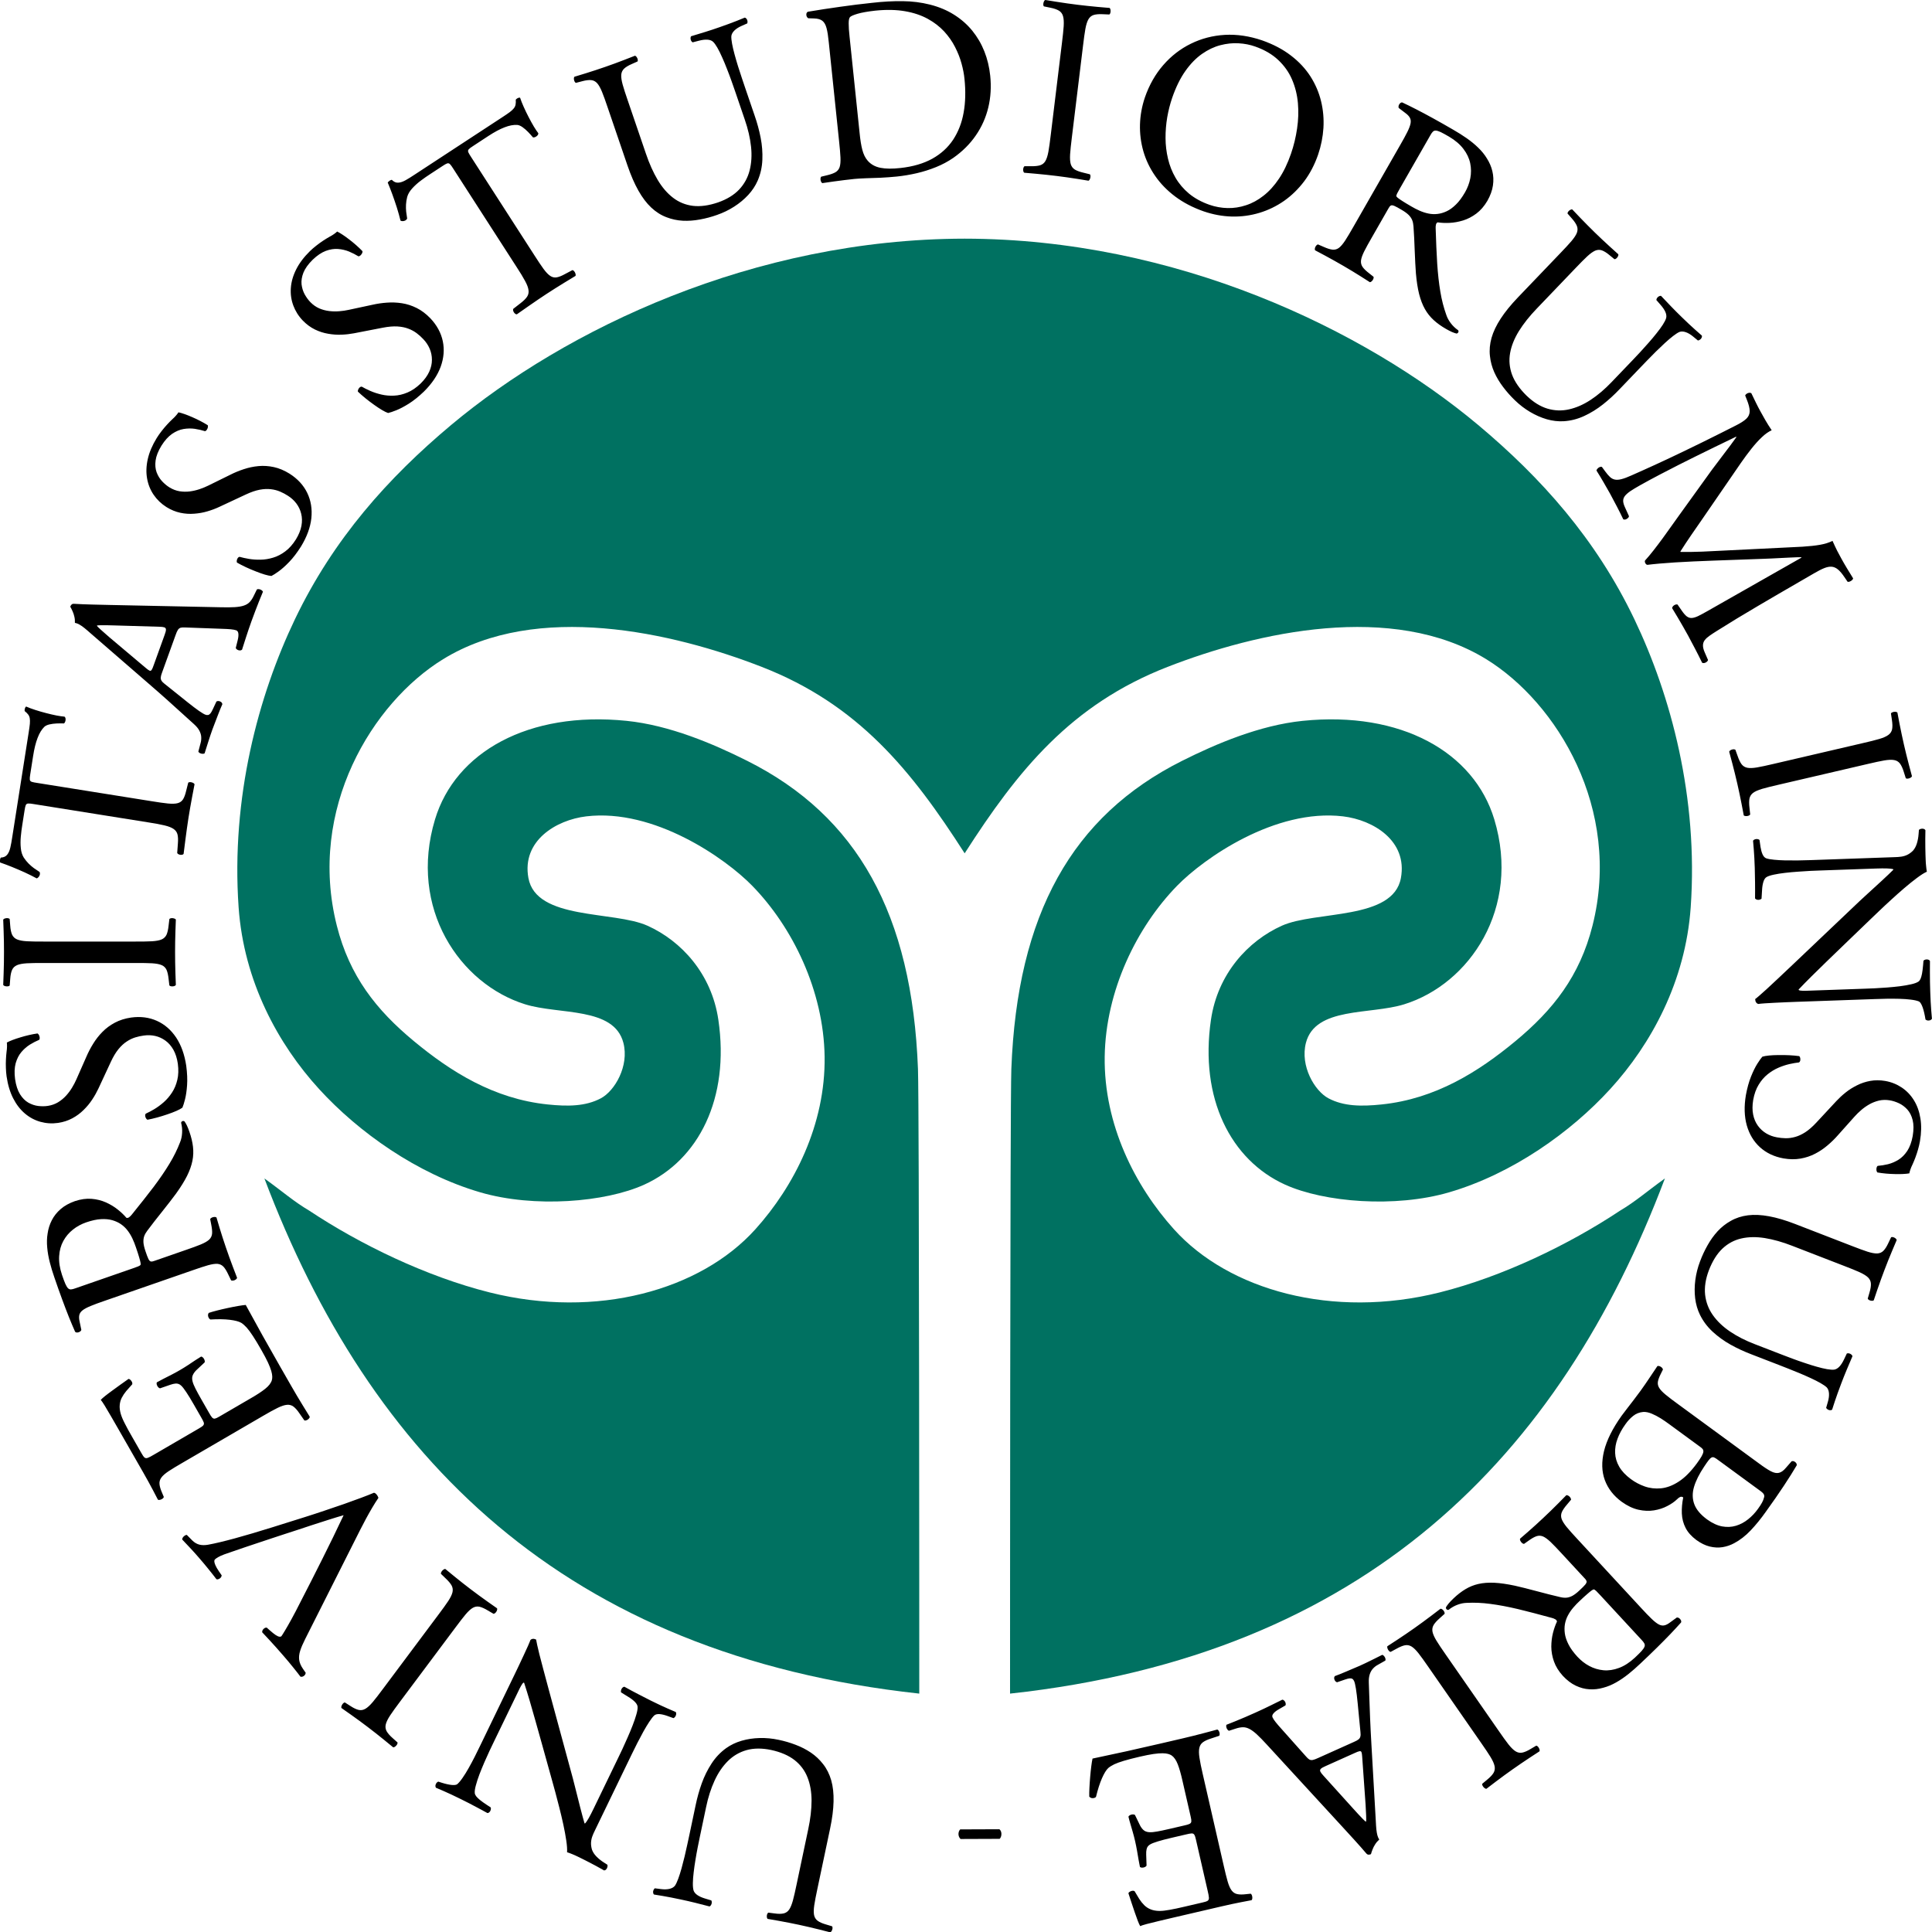 <svg xmlns="http://www.w3.org/2000/svg" xmlns:xlink="http://www.w3.org/1999/xlink" version="1.1" viewBox="3.32 3.55 143.21 143.23">
    <title>SigilloAteneoTestoColoriSVG</title>
    <g id="Symbols" stroke="none" stroke-width="1" fill="none" fill-rule="evenodd">
        <g id="Header" transform="translate(-52, -61)">
            <g id="SigilloAteneoTestoColoriSVG" transform="translate(52, 61)">
                <g id="layer2" transform="translate(20.911, 21.241)" fill="#007161">
                    <path d="M53.915,0 C38.26,0.019 24.326,6.717 15.849,13.812 C11.184,17.721 7.125,22.25 4.274,28.204 C1.562,33.869 -0.473,41.418 0.096,49.561 C0.482,55.051 3.022,59.71 6.064,63.037 C8.977,66.226 13.305,69.314 17.998,70.688 C22.01,71.863 27.278,71.431 30.17,70.118 C34.185,68.294 36.516,63.735 35.657,57.898 C35.157,54.491 32.914,52.058 30.406,50.929 C27.9,49.802 22.15,50.539 21.577,47.389 C21.075,44.635 23.622,43.088 25.872,42.821 C30.905,42.225 36.188,45.937 38.165,47.963 C41.158,51.03 43.463,55.739 43.534,60.637 C43.603,65.669 41.279,70.234 38.4,73.43 C34.336,77.944 26.647,80.098 18.711,78.112 C14.01,76.935 9.094,74.546 5.347,72.058 C4.162,71.355 3.4,70.664 2.008,69.661 C9.803,90.293 24.189,104.981 50.55,107.848 C50.55,105.771 50.55,64.092 50.454,61.552 C50.022,50.076 45.953,42.798 37.804,38.71 C35.271,37.438 32.036,36.066 28.857,35.742 C21.577,35 16.161,38.055 14.654,43.05 C12.668,49.643 16.499,55.252 21.336,56.754 C23.869,57.541 27.919,56.922 28.618,59.61 C29.06,61.323 27.976,63.178 26.944,63.723 C25.812,64.322 24.499,64.332 23.009,64.177 C19.009,63.766 15.825,61.747 13.104,59.496 C10.292,57.171 8.319,54.658 7.377,50.929 C5.185,42.268 10.018,34.393 15.25,31.174 C22.201,26.896 32.252,29.162 38.879,31.744 C46.032,34.532 49.966,39.401 53.915,45.562 C57.863,39.401 61.797,34.532 68.951,31.744 C75.577,29.162 85.629,26.896 92.58,31.174 C97.811,34.393 102.644,42.268 100.452,50.929 C99.51,54.658 97.537,57.171 94.726,59.496 C92.004,61.747 88.82,63.766 84.82,64.177 C83.33,64.332 82.017,64.322 80.885,63.723 C79.854,63.178 78.769,61.323 79.211,59.61 C79.91,56.922 83.96,57.541 86.493,56.754 C91.33,55.252 95.161,49.643 93.175,43.05 C91.669,38.055 86.252,35 78.973,35.742 C75.793,36.066 72.558,37.438 70.025,38.71 C61.876,42.798 57.808,50.076 57.375,61.552 C57.279,64.092 57.279,105.771 57.279,107.848 C83.64,104.981 98.027,90.293 105.821,69.661 C104.429,70.664 103.667,71.355 102.483,72.058 C98.735,74.546 93.819,76.935 89.118,78.112 C81.182,80.098 73.493,77.944 69.429,73.43 C66.55,70.234 64.226,65.669 64.295,60.637 C64.366,55.739 66.672,51.03 69.665,47.963 C71.641,45.937 76.925,42.225 81.957,42.821 C84.208,43.088 86.755,44.635 86.252,47.389 C85.679,50.539 79.929,49.802 77.424,50.929 C74.916,52.058 72.672,54.491 72.172,57.898 C71.314,63.735 73.644,68.294 77.66,70.118 C80.552,71.431 85.819,71.863 89.832,70.688 C94.525,69.314 98.852,66.226 101.765,63.037 C104.807,59.71 107.347,55.051 107.733,49.561 C108.303,41.418 106.267,33.869 103.555,28.204 C100.705,22.25 96.645,17.721 91.98,13.812 C83.503,6.717 69.57,0.019 53.915,0" id="path26"/>
                </g>
                <g id="layer1" transform="translate(3.317, 3.548)" fill="#000000" fill-rule="nonzero">
                    <path d="M74.08,135.595 C74.208,135.694 74.244,135.846 74.23,136.007 C74.219,136.13 74.172,136.238 74.103,136.307 L71.202,136.318 C71.076,136.194 71.041,136.03 71.052,135.906 C71.063,135.783 71.11,135.675 71.179,135.606 L74.08,135.595 Z" id="path30"/>
                    <path d="M89.155,131.497 L90.711,138.293 C90.82,138.781 90.919,139.172 91.004,139.471 C91.091,139.765 91.188,139.988 91.297,140.131 C91.406,140.278 91.545,140.369 91.718,140.404 C91.89,140.441 92.117,140.441 92.398,140.405 L92.706,140.373 C92.75,140.393 92.783,140.435 92.805,140.503 C92.826,140.567 92.835,140.635 92.832,140.705 C92.827,140.773 92.809,140.823 92.777,140.854 C92.509,140.903 92.251,140.953 92.008,141 C91.766,141.046 91.527,141.095 91.289,141.147 C91.055,141.199 90.807,141.253 90.555,141.312 L87.035,142.131 C86.63,142.225 86.252,142.313 85.897,142.399 C85.544,142.481 85.246,142.557 85.001,142.621 C84.757,142.688 84.597,142.738 84.521,142.776 C84.473,142.697 84.414,142.569 84.342,142.384 C84.271,142.201 84.196,141.99 84.115,141.75 C84.03,141.512 83.948,141.265 83.869,141.019 C83.788,140.769 83.713,140.542 83.646,140.335 C83.666,140.291 83.703,140.252 83.761,140.219 C83.819,140.186 83.88,140.165 83.944,140.156 C84.011,140.147 84.062,140.159 84.106,140.188 C84.225,140.396 84.341,140.584 84.45,140.761 C84.563,140.937 84.687,141.09 84.819,141.222 C84.951,141.353 85.106,141.457 85.287,141.53 C85.465,141.605 85.685,141.647 85.939,141.651 C86.147,141.652 86.403,141.625 86.706,141.568 C87.012,141.513 87.37,141.44 87.781,141.341 L89.129,141.027 C89.314,140.987 89.443,140.947 89.517,140.9 C89.589,140.854 89.623,140.773 89.614,140.662 C89.607,140.548 89.575,140.377 89.518,140.142 L88.653,136.366 C88.617,136.192 88.576,136.073 88.534,136.003 C88.488,135.934 88.422,135.9 88.328,135.905 C88.237,135.91 88.098,135.935 87.914,135.981 L86.829,136.234 C86.432,136.326 86.1,136.413 85.83,136.496 C85.56,136.579 85.37,136.653 85.263,136.718 C85.193,136.757 85.136,136.807 85.09,136.864 C85.043,136.921 85.011,136.995 84.991,137.093 C84.967,137.191 84.961,137.322 84.965,137.483 L84.992,138.292 C84.967,138.337 84.923,138.374 84.86,138.402 C84.794,138.431 84.728,138.443 84.659,138.442 C84.593,138.441 84.54,138.424 84.501,138.386 C84.467,138.235 84.432,138.055 84.398,137.847 C84.364,137.64 84.325,137.417 84.285,137.181 C84.243,136.942 84.195,136.704 84.14,136.462 C84.087,136.233 84.029,136.008 83.965,135.787 C83.902,135.567 83.841,135.359 83.784,135.167 C83.727,134.975 83.682,134.809 83.65,134.667 C83.668,134.617 83.708,134.578 83.767,134.548 C83.829,134.516 83.894,134.498 83.965,134.495 C84.034,134.492 84.089,134.506 84.132,134.535 L84.47,135.232 C84.543,135.397 84.637,135.535 84.75,135.641 C84.864,135.75 85.019,135.807 85.214,135.815 C85.351,135.823 85.54,135.805 85.777,135.763 C86.014,135.721 86.315,135.658 86.677,135.573 L87.763,135.321 C87.948,135.281 88.084,135.243 88.167,135.204 C88.253,135.163 88.299,135.107 88.31,135.024 C88.318,134.946 88.304,134.827 88.264,134.667 L87.655,132.006 C87.543,131.504 87.427,131.098 87.306,130.784 C87.185,130.471 87.033,130.252 86.85,130.125 C86.783,130.081 86.699,130.041 86.594,130.013 C86.492,129.983 86.353,129.966 86.181,129.963 C86.01,129.96 85.784,129.979 85.51,130.016 C85.237,130.057 84.894,130.123 84.485,130.218 C84.01,130.329 83.623,130.429 83.321,130.519 C83.02,130.609 82.779,130.695 82.599,130.78 C82.419,130.868 82.272,130.959 82.153,131.059 C82.004,131.197 81.848,131.449 81.686,131.818 C81.524,132.187 81.377,132.649 81.243,133.2 C81.204,133.242 81.154,133.27 81.091,133.282 C81.029,133.296 80.963,133.295 80.9,133.28 C80.837,133.261 80.786,133.227 80.745,133.177 C80.74,132.999 80.743,132.783 80.757,132.525 C80.77,132.266 80.787,131.997 80.812,131.719 C80.834,131.442 80.863,131.181 80.893,130.939 C80.923,130.696 80.954,130.503 80.987,130.357 C81.834,130.179 82.676,130 83.512,129.815 C84.35,129.63 85.184,129.439 86.017,129.245 L87.702,128.853 C87.967,128.791 88.222,128.729 88.471,128.667 C88.723,128.606 88.987,128.538 89.269,128.462 C89.551,128.386 89.873,128.301 90.235,128.204 C90.278,128.217 90.315,128.252 90.347,128.307 C90.38,128.362 90.401,128.424 90.41,128.491 C90.419,128.559 90.409,128.618 90.381,128.667 L89.776,128.867 C89.515,128.948 89.316,129.041 89.175,129.143 C89.031,129.246 88.942,129.39 88.904,129.567 C88.863,129.746 88.866,129.991 88.914,130.297 C88.961,130.605 89.04,131.007 89.155,131.497 M101.228,133.781 C101.249,134.097 101.261,134.364 101.269,134.587 C101.276,134.81 101.275,134.951 101.268,135.014 L101.233,135.03 C101.166,134.972 101.083,134.896 100.985,134.795 C100.888,134.694 100.784,134.585 100.671,134.463 C100.557,134.34 100.448,134.22 100.337,134.097 L98.115,131.637 C97.991,131.506 97.912,131.4 97.874,131.321 C97.839,131.242 97.85,131.173 97.912,131.113 C97.974,131.054 98.091,130.987 98.259,130.915 L100.418,129.946 C100.578,129.871 100.697,129.824 100.773,129.812 C100.846,129.796 100.898,129.819 100.922,129.879 C100.946,129.942 100.966,130.05 100.974,130.205 L101.228,133.781 L101.228,133.781 Z M94.968,128.13 C94.804,127.949 94.666,127.788 94.557,127.65 C94.445,127.51 94.369,127.392 94.326,127.294 C94.29,127.205 94.314,127.109 94.402,127.006 C94.487,126.904 94.62,126.802 94.799,126.7 L95.285,126.418 C95.312,126.368 95.317,126.309 95.3,126.246 C95.286,126.182 95.254,126.125 95.21,126.074 C95.163,126.024 95.113,125.997 95.054,125.992 C94.804,126.115 94.514,126.26 94.185,126.421 C93.854,126.584 93.481,126.762 93.059,126.951 C92.796,127.069 92.549,127.177 92.314,127.279 C92.081,127.38 91.848,127.477 91.618,127.57 C91.389,127.662 91.154,127.757 90.912,127.852 C90.895,127.891 90.889,127.943 90.901,128.008 C90.912,128.074 90.935,128.134 90.973,128.188 C91.008,128.243 91.052,128.28 91.107,128.294 L91.605,128.134 C91.8,128.068 91.976,128.038 92.135,128.034 C92.296,128.033 92.455,128.074 92.619,128.16 C92.781,128.242 92.969,128.381 93.175,128.571 C93.383,128.764 93.633,129.019 93.925,129.34 L99.472,135.376 C99.776,135.709 100.086,136.044 100.393,136.383 C100.705,136.723 101.002,137.064 101.291,137.401 C101.339,137.453 101.393,137.479 101.452,137.48 C101.513,137.481 101.569,137.466 101.625,137.442 C101.654,137.333 101.694,137.216 101.744,137.091 C101.792,136.963 101.858,136.835 101.94,136.71 C102.02,136.582 102.12,136.466 102.241,136.359 C102.183,136.276 102.137,136.173 102.104,136.05 C102.071,135.926 102.044,135.779 102.026,135.604 C102.008,135.428 101.996,135.218 101.984,134.969 L101.664,129.386 C101.62,128.618 101.585,127.945 101.562,127.368 C101.538,126.789 101.52,126.288 101.506,125.86 C101.493,125.434 101.479,125.062 101.467,124.746 C101.456,124.5 101.478,124.289 101.534,124.115 C101.59,123.945 101.669,123.8 101.774,123.689 C101.878,123.575 102,123.478 102.137,123.407 L102.692,123.093 C102.713,123.045 102.713,122.989 102.693,122.927 C102.673,122.865 102.641,122.809 102.597,122.758 C102.553,122.707 102.509,122.677 102.462,122.667 C102.223,122.785 101.962,122.916 101.672,123.06 C101.384,123.203 101.093,123.345 100.8,123.476 C100.387,123.651 100.036,123.802 99.741,123.927 C99.446,124.052 99.184,124.159 98.951,124.242 C98.91,124.293 98.894,124.35 98.899,124.418 C98.908,124.485 98.931,124.545 98.968,124.599 C99.009,124.651 99.056,124.687 99.112,124.701 L99.715,124.494 C99.857,124.444 99.974,124.416 100.059,124.41 C100.145,124.406 100.215,124.421 100.264,124.459 C100.311,124.495 100.348,124.549 100.38,124.619 C100.423,124.716 100.465,124.899 100.51,125.169 C100.554,125.443 100.598,125.804 100.642,126.261 L100.848,128.396 C100.865,128.537 100.862,128.648 100.838,128.729 C100.818,128.812 100.772,128.882 100.697,128.941 C100.624,128.998 100.514,129.059 100.369,129.12 L97.719,130.31 C97.547,130.39 97.412,130.44 97.312,130.46 C97.215,130.479 97.128,130.465 97.054,130.424 C96.981,130.379 96.899,130.303 96.803,130.19 L94.968,128.13 L94.968,128.13 Z M107.165,122.644 L111.089,128.293 C111.376,128.713 111.619,129.046 111.812,129.296 C112.01,129.546 112.185,129.719 112.342,129.816 C112.502,129.917 112.664,129.948 112.837,129.916 C113.009,129.882 113.217,129.793 113.459,129.646 L113.875,129.4 C113.923,129.402 113.969,129.428 114.014,129.483 C114.058,129.535 114.092,129.594 114.115,129.661 C114.135,129.725 114.138,129.778 114.119,129.819 C113.852,129.992 113.608,130.153 113.385,130.298 C113.159,130.446 112.945,130.589 112.739,130.731 C112.532,130.872 112.321,131.018 112.103,131.172 C111.896,131.318 111.693,131.465 111.495,131.609 C111.298,131.752 111.094,131.903 110.882,132.065 C110.67,132.227 110.436,132.403 110.184,132.597 C110.14,132.601 110.091,132.58 110.038,132.539 C109.984,132.494 109.94,132.442 109.906,132.383 C109.871,132.321 109.862,132.269 109.877,132.223 L110.248,131.913 C110.468,131.734 110.622,131.567 110.713,131.416 C110.802,131.263 110.828,131.098 110.789,130.913 C110.752,130.73 110.651,130.506 110.485,130.233 C110.318,129.964 110.091,129.62 109.798,129.204 L105.875,123.555 C105.587,123.135 105.346,122.804 105.154,122.557 C104.963,122.314 104.79,122.144 104.634,122.05 C104.48,121.957 104.318,121.926 104.144,121.958 C103.973,121.992 103.762,122.078 103.515,122.217 L103.088,122.447 C103.04,122.446 102.994,122.419 102.949,122.365 C102.905,122.312 102.871,122.253 102.85,122.189 C102.828,122.123 102.825,122.069 102.844,122.028 C103.111,121.855 103.356,121.695 103.579,121.549 C103.802,121.403 104.013,121.262 104.214,121.124 C104.415,120.986 104.622,120.844 104.829,120.698 C105.047,120.544 105.255,120.393 105.457,120.246 C105.66,120.099 105.866,119.946 106.081,119.782 C106.293,119.621 106.527,119.444 106.779,119.25 C106.823,119.246 106.871,119.264 106.922,119.303 C106.972,119.342 107.014,119.392 107.048,119.451 C107.081,119.51 107.094,119.568 107.086,119.625 L106.726,119.95 C106.511,120.137 106.36,120.307 106.269,120.458 C106.18,120.611 106.154,120.776 106.187,120.953 C106.222,121.133 106.321,121.355 106.482,121.62 C106.647,121.886 106.872,122.227 107.165,122.644 M121.687,121.56 C121.781,121.657 121.846,121.742 121.887,121.819 C121.929,121.893 121.933,121.973 121.905,122.057 C121.875,122.143 121.804,122.25 121.69,122.378 C121.575,122.505 121.409,122.67 121.193,122.873 C120.802,123.236 120.408,123.492 120.013,123.637 C119.62,123.786 119.236,123.843 118.863,123.81 C118.49,123.776 118.138,123.67 117.809,123.494 C117.48,123.318 117.189,123.088 116.926,122.805 C116.634,122.484 116.411,122.181 116.269,121.895 C116.123,121.609 116.033,121.341 115.998,121.091 C115.964,120.841 115.965,120.605 116.004,120.387 C116.046,120.158 116.122,119.937 116.231,119.737 C116.34,119.533 116.473,119.341 116.625,119.164 C116.778,118.984 116.94,118.814 117.111,118.658 C117.348,118.436 117.537,118.262 117.68,118.141 C117.822,118.016 117.929,117.933 118.001,117.883 C118.073,117.837 118.121,117.814 118.146,117.817 C118.193,117.826 118.255,117.869 118.332,117.942 C118.409,118.016 118.503,118.117 118.621,118.245 L121.687,121.56 L121.687,121.56 Z M116.942,114.101 C116.599,113.735 116.331,113.431 116.135,113.195 C115.942,112.958 115.815,112.755 115.756,112.586 C115.7,112.417 115.706,112.253 115.772,112.093 C115.841,111.936 115.966,111.748 116.148,111.538 L116.46,111.165 C116.455,111.103 116.432,111.045 116.391,110.991 C116.35,110.937 116.304,110.896 116.25,110.867 C116.195,110.836 116.147,110.827 116.104,110.837 C115.895,111.051 115.695,111.252 115.507,111.442 C115.322,111.63 115.137,111.812 114.954,111.989 C114.771,112.165 114.581,112.348 114.386,112.531 C114.202,112.705 114.017,112.874 113.839,113.037 C113.661,113.2 113.476,113.365 113.287,113.529 C113.096,113.696 112.892,113.874 112.675,114.06 C112.662,114.104 112.669,114.154 112.699,114.215 C112.729,114.275 112.77,114.329 112.821,114.374 C112.871,114.42 112.922,114.442 112.975,114.441 L113.309,114.206 C113.534,114.043 113.729,113.931 113.892,113.875 C114.054,113.819 114.217,113.825 114.38,113.892 C114.541,113.962 114.731,114.101 114.952,114.312 C115.17,114.523 115.452,114.814 115.79,115.185 L117.441,116.97 C117.536,117.062 117.589,117.144 117.608,117.211 C117.626,117.278 117.591,117.363 117.508,117.463 C117.425,117.563 117.278,117.711 117.069,117.903 C116.884,118.077 116.714,118.205 116.564,118.289 C116.412,118.371 116.263,118.418 116.117,118.431 C115.97,118.442 115.816,118.427 115.652,118.387 C115.394,118.33 115.115,118.261 114.816,118.184 C114.515,118.11 114.212,118.028 113.909,117.947 C113.604,117.867 113.312,117.789 113.033,117.719 C112.757,117.648 112.51,117.589 112.296,117.543 C111.718,117.42 111.213,117.347 110.772,117.324 C110.333,117.305 109.94,117.334 109.593,117.413 C109.248,117.49 108.924,117.623 108.626,117.802 C108.327,117.981 108.031,118.21 107.736,118.492 C107.601,118.62 107.488,118.739 107.391,118.853 C107.298,118.966 107.227,119.064 107.183,119.145 C107.177,119.208 107.198,119.259 107.237,119.297 C107.281,119.335 107.33,119.346 107.381,119.33 C107.588,119.166 107.806,119.041 108.037,118.955 C108.271,118.868 108.495,118.821 108.717,118.815 C109.278,118.786 109.869,118.81 110.484,118.893 C111.1,118.972 111.78,119.101 112.519,119.275 C113.259,119.454 114.094,119.671 115.028,119.928 C115.12,119.952 115.205,119.982 115.282,120.028 C115.36,120.07 115.404,120.126 115.413,120.202 C115.298,120.442 115.2,120.72 115.118,121.039 C115.037,121.358 114.996,121.697 114.994,122.061 C114.996,122.421 115.06,122.789 115.19,123.157 C115.32,123.525 115.539,123.88 115.844,124.219 C116.152,124.548 116.472,124.795 116.807,124.953 C117.143,125.113 117.48,125.203 117.826,125.221 C118.17,125.243 118.509,125.202 118.845,125.106 C119.17,125.022 119.485,124.889 119.795,124.713 C120.104,124.541 120.406,124.332 120.704,124.096 C121,123.857 121.297,123.601 121.585,123.325 C122.042,122.896 122.454,122.499 122.823,122.135 C123.189,121.773 123.52,121.44 123.814,121.133 C124.11,120.823 124.376,120.534 124.614,120.266 C124.632,120.209 124.627,120.152 124.595,120.094 C124.565,120.033 124.522,119.986 124.469,119.947 C124.413,119.911 124.357,119.893 124.301,119.898 L123.798,120.264 C123.642,120.384 123.499,120.457 123.367,120.484 C123.235,120.512 123.097,120.486 122.95,120.408 C122.802,120.327 122.625,120.189 122.419,119.989 C122.213,119.79 121.955,119.525 121.647,119.188 L116.943,114.101 L116.942,114.101 Z M130.504,110.528 L127.348,108.217 C127.241,108.134 127.152,108.077 127.08,108.045 C127.011,108.009 126.941,108.007 126.88,108.037 C126.816,108.066 126.739,108.134 126.655,108.244 C126.569,108.352 126.461,108.509 126.326,108.713 C125.96,109.259 125.709,109.761 125.572,110.22 C125.438,110.681 125.446,111.109 125.595,111.506 C125.742,111.901 126.058,112.276 126.542,112.631 C126.925,112.907 127.296,113.079 127.655,113.147 C128.016,113.212 128.359,113.196 128.684,113.098 C129.008,113 129.31,112.839 129.585,112.617 C129.862,112.397 130.109,112.135 130.323,111.833 C130.448,111.661 130.545,111.509 130.615,111.38 C130.686,111.248 130.73,111.137 130.75,111.044 C130.788,110.952 130.789,110.869 130.758,110.791 C130.726,110.715 130.641,110.629 130.504,110.528 M126.042,107.26 L123.742,105.575 C123.552,105.432 123.344,105.291 123.117,105.145 C122.888,105.001 122.661,104.883 122.433,104.788 C122.207,104.694 121.999,104.653 121.81,104.663 C121.528,104.687 121.275,104.785 121.059,104.959 C120.843,105.132 120.649,105.341 120.483,105.582 C120.23,105.932 120.036,106.285 119.903,106.646 C119.768,107.002 119.711,107.356 119.725,107.705 C119.739,108.054 119.838,108.395 120.027,108.72 C120.213,109.044 120.499,109.35 120.886,109.637 C121.195,109.867 121.538,110.051 121.916,110.184 C122.295,110.318 122.701,110.364 123.126,110.324 C123.553,110.281 123.99,110.119 124.439,109.826 C124.889,109.536 125.34,109.081 125.792,108.465 C125.942,108.256 126.058,108.085 126.133,107.953 C126.206,107.819 126.251,107.712 126.263,107.629 C126.273,107.549 126.26,107.48 126.22,107.426 C126.181,107.37 126.122,107.314 126.042,107.26 M124.435,104.119 L130.342,108.446 C130.72,108.728 131.026,108.931 131.26,109.055 C131.496,109.18 131.701,109.218 131.871,109.175 C132.043,109.134 132.22,109.004 132.403,108.782 L132.811,108.315 C132.875,108.298 132.935,108.302 132.997,108.331 C133.058,108.357 133.108,108.397 133.144,108.451 C133.182,108.503 133.195,108.556 133.188,108.615 C132.924,109.064 132.607,109.57 132.231,110.137 C131.857,110.705 131.408,111.35 130.885,112.076 C130.53,112.579 130.161,113.031 129.776,113.439 C129.393,113.845 128.981,114.163 128.552,114.39 C128.279,114.538 127.99,114.637 127.686,114.686 C127.382,114.734 127.065,114.718 126.738,114.639 C126.412,114.559 126.084,114.399 125.75,114.158 C125.382,113.884 125.112,113.583 124.946,113.254 C124.778,112.927 124.687,112.573 124.67,112.197 C124.654,111.818 124.687,111.42 124.773,111 C124.696,110.947 124.622,110.933 124.549,110.964 C124.476,110.994 124.402,111.047 124.325,111.127 C124.13,111.315 123.888,111.485 123.593,111.636 C123.299,111.792 122.97,111.898 122.605,111.958 C122.243,112.016 121.858,112.001 121.452,111.911 C121.046,111.821 120.634,111.624 120.216,111.325 C119.612,110.883 119.193,110.344 118.96,109.711 C118.728,109.078 118.709,108.362 118.902,107.561 C119.098,106.763 119.532,105.891 120.204,104.947 C120.315,104.793 120.45,104.617 120.609,104.413 C120.767,104.21 120.93,103.994 121.104,103.77 C121.277,103.546 121.446,103.322 121.606,103.1 C121.851,102.761 122.071,102.439 122.267,102.144 C122.464,101.849 122.661,101.554 122.858,101.264 C122.899,101.246 122.95,101.247 123.01,101.267 C123.071,101.288 123.126,101.321 123.177,101.365 C123.227,101.41 123.258,101.461 123.269,101.517 L123.113,101.833 C122.995,102.063 122.923,102.257 122.895,102.416 C122.87,102.577 122.898,102.73 122.99,102.877 C123.08,103.027 123.24,103.196 123.476,103.389 C123.708,103.583 124.029,103.825 124.435,104.119 M130.065,99.633 C129.38,99.371 128.771,99.06 128.245,98.704 C127.715,98.346 127.293,97.941 126.971,97.488 C126.65,97.035 126.46,96.533 126.396,95.982 C126.335,95.429 126.425,94.824 126.671,94.169 C126.937,93.48 127.271,92.945 127.675,92.559 C128.081,92.176 128.548,91.925 129.077,91.804 C129.604,91.683 130.187,91.674 130.821,91.774 C131.454,91.877 132.136,92.068 132.858,92.351 L136.733,93.851 C137.197,94.027 137.57,94.182 137.852,94.308 C138.135,94.438 138.34,94.566 138.474,94.694 C138.602,94.823 138.675,94.976 138.684,95.149 C138.694,95.322 138.661,95.545 138.58,95.811 L138.45,96.259 C138.464,96.305 138.5,96.344 138.558,96.373 C138.616,96.402 138.678,96.419 138.744,96.424 C138.811,96.429 138.86,96.417 138.895,96.389 C138.994,96.092 139.087,95.82 139.171,95.573 C139.255,95.325 139.34,95.085 139.424,94.855 C139.507,94.627 139.595,94.388 139.688,94.144 C139.779,93.906 139.871,93.672 139.961,93.444 C140.051,93.216 140.148,92.98 140.253,92.733 C140.357,92.487 140.47,92.216 140.596,91.922 C140.589,91.878 140.56,91.835 140.507,91.794 C140.454,91.753 140.397,91.724 140.335,91.707 C140.272,91.69 140.219,91.693 140.179,91.719 L139.971,92.157 C139.854,92.41 139.731,92.597 139.609,92.72 C139.487,92.842 139.332,92.906 139.15,92.915 C138.967,92.92 138.729,92.877 138.433,92.783 C138.14,92.687 137.76,92.55 137.298,92.368 L133.064,90.729 C132.355,90.455 131.711,90.264 131.134,90.159 C130.557,90.053 130.038,90.028 129.57,90.086 C129.101,90.147 128.676,90.283 128.294,90.502 C127.932,90.704 127.608,90.959 127.323,91.267 C127.041,91.576 126.793,91.92 126.58,92.301 C126.362,92.683 126.176,93.082 126.02,93.502 C125.848,93.951 125.732,94.411 125.67,94.878 C125.609,95.346 125.604,95.8 125.658,96.243 C125.713,96.686 125.833,97.092 126.014,97.463 C126.248,97.938 126.565,98.358 126.961,98.722 C127.358,99.086 127.799,99.406 128.291,99.68 C128.784,99.954 129.295,100.189 129.819,100.389 L131.846,101.173 C132.049,101.252 132.288,101.344 132.553,101.45 C132.822,101.554 133.101,101.669 133.392,101.789 C133.681,101.911 133.961,102.033 134.232,102.159 C134.5,102.283 134.739,102.403 134.945,102.521 C135.15,102.639 135.306,102.744 135.409,102.842 C135.507,102.946 135.561,103.091 135.576,103.277 C135.59,103.466 135.564,103.678 135.495,103.913 L135.366,104.361 C135.393,104.407 135.43,104.445 135.482,104.479 C135.531,104.512 135.589,104.531 135.646,104.535 C135.705,104.541 135.762,104.529 135.81,104.492 C135.88,104.273 135.949,104.065 136.013,103.868 C136.079,103.669 136.149,103.468 136.224,103.261 C136.3,103.052 136.384,102.822 136.479,102.572 C136.612,102.222 136.747,101.877 136.889,101.541 C137.028,101.204 137.169,100.868 137.318,100.531 C137.308,100.485 137.279,100.443 137.232,100.405 C137.188,100.367 137.137,100.34 137.078,100.324 C137.019,100.308 136.96,100.309 136.901,100.328 L136.693,100.766 C136.588,100.989 136.477,101.163 136.354,101.296 C136.233,101.425 136.104,101.503 135.972,101.525 C135.839,101.542 135.658,101.531 135.429,101.491 C135.198,101.45 134.943,101.389 134.656,101.306 C134.371,101.227 134.077,101.134 133.773,101.03 C133.469,100.929 133.175,100.826 132.893,100.721 C132.61,100.618 132.355,100.519 132.128,100.431 L130.065,99.633 L130.065,99.633 Z M132.206,85.869 C132.654,85.946 133.073,85.951 133.465,85.883 C133.854,85.815 134.216,85.696 134.549,85.522 C134.885,85.349 135.191,85.141 135.474,84.899 C135.76,84.658 136.019,84.403 136.256,84.13 L137.469,82.772 C137.61,82.614 137.772,82.452 137.959,82.292 C138.143,82.131 138.347,81.987 138.571,81.86 C138.795,81.733 139.036,81.641 139.287,81.581 C139.541,81.524 139.805,81.519 140.08,81.564 C140.301,81.6 140.529,81.673 140.761,81.78 C140.989,81.886 141.196,82.041 141.382,82.242 C141.565,82.445 141.698,82.707 141.778,83.027 C141.859,83.349 141.861,83.743 141.783,84.208 C141.701,84.662 141.564,85.031 141.378,85.316 C141.189,85.597 140.972,85.818 140.724,85.97 C140.476,86.123 140.219,86.232 139.954,86.299 C139.686,86.363 139.432,86.403 139.191,86.422 C139.147,86.451 139.119,86.498 139.105,86.561 C139.091,86.624 139.089,86.689 139.097,86.757 C139.108,86.824 139.132,86.874 139.164,86.91 C139.366,86.945 139.579,86.974 139.803,86.994 C140.025,87.013 140.247,87.027 140.467,87.03 C140.684,87.035 140.886,87.035 141.07,87.025 C141.256,87.016 141.409,87 141.533,86.977 C141.547,86.897 141.574,86.8 141.614,86.683 C141.653,86.568 141.703,86.45 141.764,86.329 C141.837,86.171 141.91,85.994 141.983,85.801 C142.055,85.61 142.119,85.412 142.178,85.206 C142.236,85 142.285,84.799 142.32,84.598 C142.425,83.978 142.437,83.41 142.353,82.899 C142.271,82.387 142.109,81.938 141.87,81.555 C141.632,81.168 141.329,80.855 140.968,80.614 C140.604,80.372 140.2,80.208 139.746,80.128 C139.357,80.062 138.987,80.062 138.637,80.124 C138.288,80.187 137.96,80.295 137.654,80.451 C137.347,80.603 137.066,80.779 136.812,80.983 C136.556,81.187 136.331,81.396 136.131,81.61 L134.641,83.213 C134.356,83.52 134.084,83.757 133.823,83.927 C133.559,84.097 133.308,84.213 133.066,84.278 C132.823,84.346 132.59,84.377 132.366,84.373 C132.143,84.369 131.925,84.347 131.718,84.307 C131.431,84.256 131.168,84.16 130.924,84.015 C130.682,83.87 130.475,83.679 130.307,83.447 C130.137,83.213 130.019,82.936 129.955,82.617 C129.891,82.297 129.892,81.937 129.959,81.535 C130.039,81.094 130.173,80.718 130.364,80.407 C130.552,80.096 130.773,79.838 131.029,79.634 C131.283,79.43 131.549,79.267 131.83,79.147 C132.111,79.026 132.384,78.937 132.648,78.876 C132.909,78.817 133.147,78.778 133.352,78.755 C133.395,78.733 133.424,78.696 133.441,78.636 C133.458,78.577 133.459,78.515 133.448,78.447 C133.44,78.384 133.414,78.33 133.375,78.287 C133.147,78.256 132.9,78.235 132.633,78.221 C132.368,78.21 132.103,78.202 131.842,78.208 C131.578,78.21 131.342,78.221 131.13,78.242 C130.918,78.263 130.753,78.293 130.636,78.331 C130.54,78.439 130.414,78.616 130.261,78.858 C130.108,79.103 129.952,79.419 129.797,79.805 C129.641,80.19 129.515,80.65 129.416,81.183 C129.277,82.014 129.299,82.759 129.483,83.418 C129.671,84.077 129.995,84.617 130.461,85.041 C130.927,85.465 131.509,85.742 132.206,85.869 M138.276,74.083 C138.459,74.076 138.686,74.068 138.961,74.059 C139.236,74.049 139.534,74.039 139.851,74.034 C140.172,74.029 140.485,74.031 140.797,74.039 C141.108,74.048 141.391,74.067 141.645,74.1 C141.899,74.13 142.099,74.175 142.242,74.234 C142.324,74.273 142.401,74.383 142.478,74.565 C142.555,74.75 142.624,74.996 142.683,75.304 L142.731,75.574 C142.774,75.611 142.826,75.635 142.887,75.646 C142.951,75.653 143.012,75.648 143.072,75.63 C143.132,75.608 143.176,75.571 143.209,75.518 C143.189,75.302 143.173,75.096 143.156,74.896 C143.139,74.697 143.126,74.487 143.115,74.268 C143.104,74.049 143.092,73.8 143.083,73.526 C143.074,73.284 143.069,73.042 143.064,72.806 C143.059,72.567 143.057,72.322 143.058,72.066 C143.059,71.811 143.059,71.537 143.061,71.239 C143.037,71.188 142.994,71.154 142.933,71.134 C142.871,71.117 142.807,71.113 142.74,71.128 C142.673,71.14 142.62,71.171 142.58,71.217 L142.553,71.548 C142.53,71.807 142.502,72.018 142.472,72.181 C142.439,72.347 142.402,72.474 142.361,72.566 C142.316,72.658 142.267,72.724 142.21,72.762 C142.095,72.84 141.914,72.908 141.669,72.962 C141.424,73.019 141.147,73.067 140.832,73.108 C140.519,73.145 140.2,73.178 139.871,73.203 C139.545,73.227 139.237,73.244 138.953,73.261 C138.668,73.274 138.435,73.283 138.249,73.289 L134.14,73.434 C133.935,73.444 133.762,73.447 133.621,73.442 C133.48,73.441 133.383,73.422 133.331,73.385 L133.329,73.346 C133.626,73.035 133.941,72.71 134.279,72.376 C134.617,72.041 134.986,71.682 135.382,71.296 C135.782,70.911 136.22,70.488 136.694,70.029 L138.722,68.077 C138.865,67.94 139.063,67.749 139.321,67.504 C139.578,67.259 139.866,66.987 140.19,66.694 C140.509,66.399 140.836,66.11 141.166,65.827 C141.499,65.543 141.811,65.29 142.101,65.076 C142.392,64.859 142.633,64.705 142.832,64.618 C142.808,64.489 142.791,64.351 142.776,64.197 C142.757,64.042 142.749,63.887 142.743,63.729 C142.74,63.639 142.736,63.516 142.73,63.355 C142.728,63.193 142.722,63.013 142.718,62.809 C142.714,62.606 142.713,62.396 142.715,62.176 C142.714,61.96 142.72,61.746 142.725,61.539 C142.694,61.489 142.652,61.455 142.59,61.441 C142.529,61.423 142.465,61.422 142.401,61.438 C142.334,61.45 142.284,61.477 142.244,61.517 L142.217,61.848 C142.2,62.084 142.156,62.312 142.09,62.528 C142.023,62.74 141.927,62.921 141.798,63.065 C141.655,63.202 141.514,63.304 141.372,63.37 C141.231,63.437 141.081,63.481 140.928,63.502 C140.775,63.524 140.609,63.536 140.43,63.539 L134.88,63.735 C134.691,63.741 134.458,63.75 134.183,63.759 C133.904,63.769 133.606,63.776 133.289,63.781 C132.972,63.786 132.658,63.784 132.347,63.779 C132.039,63.77 131.76,63.757 131.509,63.731 C131.258,63.707 131.059,63.672 130.916,63.622 C130.809,63.577 130.722,63.48 130.656,63.337 C130.59,63.191 130.539,63.009 130.502,62.784 L130.427,62.263 C130.383,62.226 130.332,62.205 130.27,62.198 C130.206,62.19 130.145,62.196 130.085,62.217 C130.025,62.238 129.981,62.272 129.948,62.319 C129.968,62.541 129.985,62.757 130.002,62.96 C130.019,63.166 130.033,63.379 130.044,63.598 C130.054,63.817 130.066,64.063 130.075,64.33 C130.087,64.685 130.093,65.044 130.096,65.406 C130.102,65.77 130.1,66.168 130.096,66.598 C130.15,66.663 130.224,66.7 130.317,66.703 C130.411,66.709 130.499,66.68 130.577,66.619 L130.614,66.017 C130.625,65.771 130.656,65.56 130.711,65.38 C130.762,65.204 130.841,65.082 130.945,65.017 C131.061,64.948 131.241,64.887 131.486,64.836 C131.731,64.782 132.008,64.74 132.325,64.703 C132.637,64.667 132.957,64.636 133.286,64.615 C133.612,64.59 133.919,64.57 134.204,64.556 C134.488,64.543 134.722,64.535 134.907,64.528 L139.094,64.381 C139.385,64.371 139.635,64.368 139.85,64.374 C140.061,64.379 140.229,64.399 140.345,64.434 L140.346,64.473 C140.263,64.56 140.142,64.677 139.984,64.825 C139.826,64.972 139.649,65.14 139.453,65.322 C139.254,65.503 139.053,65.688 138.851,65.873 C138.646,66.061 138.453,66.235 138.276,66.4 C138.099,66.561 137.95,66.699 137.832,66.81 L132.918,71.48 C132.459,71.916 132.068,72.286 131.745,72.587 C131.422,72.89 131.156,73.141 130.941,73.336 C130.727,73.531 130.553,73.686 130.419,73.8 C130.288,73.915 130.183,74.003 130.104,74.061 C130.111,74.167 130.133,74.25 130.177,74.307 C130.217,74.366 130.27,74.404 130.328,74.421 C130.433,74.404 130.593,74.392 130.814,74.375 C131.031,74.361 131.281,74.345 131.559,74.332 C131.837,74.319 132.119,74.306 132.4,74.293 C132.682,74.283 132.935,74.271 133.165,74.263 C133.392,74.255 133.568,74.249 133.687,74.245 L138.276,74.083 L138.276,74.083 Z M131.444,56.632 C130.952,56.75 130.553,56.832 130.247,56.887 C129.943,56.938 129.702,56.948 129.523,56.913 C129.348,56.878 129.206,56.791 129.098,56.651 C128.994,56.509 128.894,56.304 128.803,56.034 L128.638,55.575 C128.589,55.547 128.531,55.537 128.464,55.546 C128.397,55.555 128.336,55.576 128.281,55.608 C128.226,55.641 128.192,55.679 128.179,55.722 C128.263,56.03 128.338,56.314 128.407,56.573 C128.477,56.835 128.541,57.085 128.6,57.33 C128.659,57.575 128.72,57.826 128.78,58.087 C128.837,58.336 128.89,58.581 128.941,58.821 C128.993,59.061 129.044,59.311 129.094,59.575 C129.144,59.838 129.201,60.126 129.259,60.441 C129.29,60.474 129.34,60.491 129.41,60.495 C129.477,60.5 129.544,60.49 129.608,60.469 C129.675,60.447 129.717,60.414 129.736,60.369 L129.684,59.885 C129.649,59.601 129.649,59.372 129.682,59.199 C129.717,59.025 129.807,58.885 129.95,58.775 C130.095,58.665 130.316,58.568 130.611,58.479 C130.91,58.393 131.305,58.291 131.798,58.18 L138.463,56.628 C138.956,56.51 139.357,56.427 139.666,56.371 C139.98,56.318 140.224,56.308 140.406,56.342 C140.591,56.375 140.732,56.461 140.84,56.602 C140.944,56.743 141.041,56.949 141.123,57.222 L141.269,57.685 C141.306,57.716 141.357,57.727 141.427,57.718 C141.494,57.709 141.559,57.687 141.62,57.653 C141.678,57.62 141.715,57.581 141.728,57.538 C141.644,57.23 141.57,56.946 141.5,56.687 C141.431,56.428 141.368,56.181 141.31,55.942 C141.252,55.704 141.193,55.459 141.136,55.211 C141.076,54.949 141.022,54.697 140.969,54.451 C140.916,54.205 140.864,53.952 140.813,53.685 C140.763,53.422 140.706,53.134 140.648,52.819 C140.617,52.786 140.567,52.768 140.5,52.764 C140.431,52.76 140.363,52.769 140.299,52.791 C140.232,52.813 140.19,52.846 140.171,52.89 L140.242,53.371 C140.286,53.652 140.289,53.88 140.257,54.053 C140.221,54.227 140.131,54.368 139.979,54.479 C139.831,54.59 139.607,54.689 139.302,54.779 C139,54.866 138.603,54.969 138.109,55.08 L131.444,56.632 L131.444,56.632 Z M129.042,34.325 L126.222,38.426 C125.934,38.842 125.65,39.251 125.369,39.659 C125.091,40.066 124.82,40.472 124.562,40.882 L124.581,40.916 C125.104,40.922 125.637,40.912 126.182,40.892 C126.726,40.869 127.271,40.841 127.819,40.812 L131.904,40.611 C132.553,40.584 133.122,40.554 133.615,40.526 C134.107,40.494 134.537,40.45 134.901,40.387 C135.265,40.323 135.578,40.226 135.839,40.095 C135.973,40.393 136.088,40.642 136.193,40.846 C136.296,41.047 136.397,41.23 136.487,41.394 C136.605,41.608 136.74,41.847 136.895,42.103 C137.047,42.359 137.204,42.618 137.367,42.874 C137.36,42.922 137.33,42.968 137.281,43.01 C137.228,43.055 137.174,43.089 137.11,43.113 C137.049,43.136 136.997,43.14 136.956,43.125 L136.727,42.789 C136.558,42.535 136.4,42.347 136.25,42.221 C136.099,42.094 135.945,42.026 135.782,42.01 C135.621,41.996 135.435,42.03 135.225,42.114 C135.017,42.197 134.769,42.325 134.478,42.495 C134.122,42.701 133.724,42.935 133.276,43.192 C132.831,43.448 132.357,43.724 131.854,44.016 C131.352,44.308 130.839,44.606 130.314,44.918 C129.788,45.226 129.267,45.536 128.751,45.85 C128.235,46.164 127.744,46.469 127.27,46.767 C127.066,46.895 126.888,47.01 126.735,47.118 C126.581,47.225 126.461,47.333 126.373,47.445 C126.287,47.556 126.241,47.685 126.237,47.831 C126.232,47.975 126.273,48.151 126.365,48.358 L126.613,48.928 C126.596,48.982 126.561,49.027 126.507,49.069 C126.456,49.108 126.401,49.135 126.339,49.148 C126.276,49.161 126.221,49.154 126.174,49.129 C126,48.772 125.825,48.42 125.644,48.078 C125.466,47.734 125.295,47.409 125.126,47.101 C125.017,46.904 124.896,46.691 124.768,46.464 C124.641,46.239 124.506,46.008 124.366,45.773 C124.226,45.537 124.088,45.308 123.948,45.079 C123.957,45.023 123.981,44.972 124.025,44.926 C124.07,44.882 124.12,44.847 124.181,44.824 C124.239,44.802 124.294,44.797 124.349,44.811 L124.67,45.274 C124.803,45.469 124.928,45.61 125.04,45.695 C125.157,45.781 125.281,45.819 125.411,45.809 C125.542,45.801 125.702,45.753 125.882,45.667 C126.063,45.577 126.29,45.457 126.555,45.306 L133.535,41.338 L133.516,41.305 C133.463,41.301 133.361,41.303 133.211,41.309 C133.061,41.315 132.88,41.32 132.667,41.332 C132.457,41.343 132.235,41.352 132.001,41.365 C131.766,41.378 131.537,41.388 131.317,41.4 C131.095,41.41 130.899,41.42 130.726,41.424 L126.956,41.56 C126.478,41.576 126.006,41.596 125.531,41.618 C125.06,41.641 124.608,41.665 124.179,41.69 C123.749,41.72 123.357,41.747 123.004,41.778 C122.652,41.809 122.358,41.841 122.118,41.871 C122.084,41.869 122.053,41.852 122.026,41.83 C122.001,41.804 121.976,41.773 121.958,41.739 C121.947,41.719 121.939,41.691 121.93,41.655 C121.924,41.618 121.927,41.583 121.942,41.549 C122.128,41.349 122.333,41.102 122.561,40.812 C122.79,40.521 123.022,40.211 123.259,39.89 C123.495,39.566 123.718,39.253 123.93,38.954 C124.144,38.657 124.327,38.396 124.483,38.18 L126.888,34.842 C127.182,34.445 127.488,34.042 127.803,33.629 C128.122,33.218 128.424,32.809 128.711,32.405 L128.693,32.371 C128.156,32.627 127.632,32.879 127.122,33.131 C126.614,33.378 126.11,33.627 125.608,33.874 C125.254,34.049 124.857,34.246 124.417,34.47 C123.979,34.692 123.516,34.929 123.036,35.182 C122.552,35.434 122.073,35.695 121.594,35.962 C121.286,36.134 121.035,36.285 120.846,36.413 C120.658,36.544 120.521,36.669 120.437,36.782 C120.355,36.898 120.316,37.02 120.321,37.15 C120.329,37.278 120.371,37.428 120.45,37.598 L120.754,38.27 C120.739,38.33 120.705,38.382 120.651,38.423 C120.599,38.468 120.541,38.496 120.48,38.512 C120.417,38.524 120.366,38.517 120.324,38.488 C120.181,38.188 120.028,37.875 119.858,37.553 C119.691,37.229 119.519,36.904 119.341,36.579 C119.19,36.305 119.029,36.026 118.859,35.737 C118.691,35.444 118.517,35.161 118.34,34.879 C118.352,34.828 118.38,34.779 118.427,34.731 C118.471,34.684 118.524,34.647 118.58,34.623 C118.639,34.597 118.692,34.594 118.742,34.61 L118.997,34.955 C119.117,35.12 119.23,35.253 119.336,35.352 C119.444,35.455 119.564,35.52 119.697,35.549 C119.83,35.578 119.998,35.57 120.196,35.518 C120.396,35.469 120.647,35.373 120.953,35.235 C121.241,35.107 121.527,34.981 121.805,34.855 C122.084,34.729 122.372,34.601 122.673,34.462 C122.971,34.325 123.296,34.177 123.645,34.011 C123.993,33.846 124.379,33.663 124.808,33.457 C125.292,33.224 125.768,32.991 126.238,32.761 C126.707,32.529 127.148,32.312 127.561,32.103 C127.975,31.898 128.341,31.711 128.658,31.549 C129.018,31.37 129.28,31.201 129.447,31.045 C129.615,30.885 129.699,30.698 129.7,30.48 C129.699,30.258 129.626,29.967 129.479,29.606 L129.364,29.316 C129.385,29.268 129.42,29.226 129.476,29.187 C129.529,29.15 129.59,29.127 129.654,29.117 C129.718,29.107 129.771,29.118 129.821,29.149 C129.943,29.41 130.06,29.65 130.17,29.87 C130.278,30.094 130.392,30.307 130.507,30.516 C130.614,30.711 130.73,30.922 130.865,31.154 C130.998,31.382 131.151,31.628 131.33,31.894 C131.098,31.998 130.857,32.166 130.605,32.406 C130.351,32.644 130.094,32.928 129.83,33.26 C129.568,33.591 129.306,33.945 129.042,34.325 M119.474,28.313 C118.967,28.847 118.445,29.29 117.914,29.64 C117.381,29.992 116.846,30.225 116.307,30.346 C115.768,30.468 115.235,30.447 114.707,30.292 C114.179,30.133 113.661,29.813 113.159,29.329 C112.634,28.813 112.276,28.294 112.081,27.768 C111.891,27.241 111.844,26.71 111.94,26.172 C112.035,25.635 112.255,25.091 112.594,24.541 C112.935,23.994 113.377,23.436 113.917,22.876 L116.8,19.866 C117.143,19.503 117.43,19.218 117.655,19.006 C117.885,18.794 118.081,18.654 118.25,18.58 C118.419,18.511 118.586,18.503 118.748,18.562 C118.91,18.621 119.1,18.738 119.311,18.917 L119.67,19.212 C119.717,19.219 119.767,19.199 119.816,19.157 C119.865,19.116 119.905,19.064 119.936,19.004 C119.966,18.945 119.975,18.894 119.962,18.851 C119.73,18.643 119.519,18.45 119.325,18.275 C119.132,18.101 118.945,17.928 118.768,17.76 C118.593,17.594 118.409,17.419 118.222,17.238 C118.04,17.06 117.863,16.883 117.69,16.71 C117.517,16.538 117.34,16.356 117.155,16.163 C116.971,15.969 116.768,15.758 116.549,15.527 C116.505,15.517 116.456,15.526 116.397,15.559 C116.339,15.592 116.29,15.634 116.25,15.685 C116.21,15.736 116.193,15.787 116.2,15.834 L116.52,16.199 C116.704,16.406 116.827,16.593 116.892,16.754 C116.955,16.915 116.954,17.084 116.891,17.256 C116.824,17.429 116.691,17.632 116.489,17.871 C116.287,18.105 116.014,18.404 115.667,18.762 L112.517,22.051 C111.99,22.602 111.564,23.125 111.242,23.62 C110.92,24.114 110.695,24.586 110.564,25.043 C110.436,25.501 110.394,25.95 110.445,26.39 C110.489,26.805 110.595,27.205 110.765,27.59 C110.937,27.973 111.154,28.336 111.418,28.683 C111.682,29.035 111.973,29.363 112.295,29.673 C112.639,30.007 113.013,30.295 113.416,30.534 C113.819,30.774 114.232,30.956 114.657,31.079 C115.083,31.201 115.5,31.249 115.91,31.226 C116.435,31.194 116.942,31.064 117.43,30.838 C117.917,30.613 118.381,30.328 118.823,29.978 C119.266,29.628 119.68,29.246 120.067,28.837 L121.576,27.263 C121.727,27.104 121.905,26.919 122.105,26.714 C122.305,26.505 122.519,26.291 122.742,26.068 C122.967,25.847 123.187,25.636 123.408,25.433 C123.627,25.233 123.829,25.058 124.017,24.913 C124.205,24.768 124.362,24.665 124.492,24.608 C124.625,24.558 124.779,24.564 124.954,24.623 C125.132,24.683 125.315,24.79 125.503,24.946 L125.862,25.242 C125.914,25.234 125.963,25.215 126.015,25.179 C126.064,25.146 126.104,25.1 126.13,25.049 C126.159,24.996 126.169,24.939 126.155,24.88 C125.982,24.73 125.819,24.585 125.665,24.448 C125.508,24.309 125.352,24.166 125.193,24.016 C125.032,23.863 124.854,23.695 124.663,23.509 C124.396,23.249 124.133,22.988 123.882,22.726 C123.628,22.465 123.377,22.203 123.127,21.933 C123.082,21.925 123.032,21.934 122.978,21.963 C122.927,21.989 122.882,22.026 122.845,22.075 C122.807,22.123 122.785,22.179 122.78,22.24 L123.098,22.605 C123.26,22.789 123.376,22.96 123.45,23.126 C123.52,23.289 123.541,23.44 123.509,23.57 C123.473,23.701 123.392,23.864 123.266,24.061 C123.138,24.26 122.984,24.472 122.795,24.706 C122.611,24.94 122.411,25.177 122.198,25.418 C121.987,25.661 121.778,25.893 121.572,26.114 C121.367,26.337 121.178,26.534 121.009,26.711 L119.474,28.313 L119.474,28.313 Z M106.023,10.037 L103.775,13.963 C103.688,14.114 103.619,14.234 103.572,14.33 C103.525,14.425 103.502,14.497 103.508,14.546 C103.512,14.57 103.548,14.61 103.612,14.666 C103.681,14.721 103.791,14.8 103.951,14.901 C104.107,15.003 104.328,15.135 104.608,15.298 C104.806,15.417 105.015,15.523 105.23,15.619 C105.442,15.713 105.663,15.785 105.889,15.831 C106.11,15.878 106.342,15.886 106.571,15.859 C106.79,15.833 107.013,15.766 107.241,15.66 C107.468,15.553 107.696,15.388 107.924,15.163 C108.154,14.942 108.376,14.639 108.595,14.263 C108.787,13.928 108.919,13.58 108.99,13.211 C109.061,12.842 109.058,12.471 108.982,12.102 C108.905,11.733 108.738,11.379 108.482,11.043 C108.228,10.706 107.871,10.4 107.412,10.13 C107.157,9.981 106.951,9.869 106.798,9.794 C106.643,9.723 106.52,9.685 106.43,9.681 C106.343,9.679 106.268,9.706 106.209,9.769 C106.148,9.83 106.087,9.918 106.023,10.037 M100.335,16.793 L103.784,10.769 C104.014,10.374 104.19,10.047 104.319,9.791 C104.447,9.534 104.527,9.323 104.56,9.156 C104.592,8.991 104.575,8.851 104.511,8.732 C104.446,8.612 104.336,8.495 104.176,8.38 L103.682,8.003 C103.661,7.95 103.661,7.891 103.68,7.826 C103.7,7.764 103.732,7.708 103.781,7.662 C103.827,7.614 103.88,7.593 103.939,7.593 C104.263,7.745 104.615,7.916 104.995,8.112 C105.373,8.305 105.786,8.527 106.236,8.774 C106.688,9.023 107.185,9.304 107.726,9.619 C108.072,9.816 108.402,10.027 108.715,10.243 C109.026,10.462 109.313,10.692 109.566,10.94 C109.824,11.187 110.042,11.452 110.217,11.74 C110.406,12.037 110.544,12.352 110.624,12.689 C110.707,13.028 110.721,13.379 110.667,13.751 C110.615,14.119 110.474,14.5 110.253,14.893 C110.02,15.287 109.748,15.601 109.437,15.834 C109.126,16.067 108.796,16.237 108.454,16.344 C108.109,16.448 107.775,16.508 107.449,16.523 C107.122,16.538 106.83,16.524 106.569,16.484 C106.499,16.515 106.459,16.573 106.442,16.66 C106.421,16.749 106.417,16.839 106.422,16.935 C106.451,17.911 106.489,18.779 106.536,19.544 C106.587,20.308 106.663,21.001 106.768,21.619 C106.869,22.236 107.02,22.813 107.211,23.345 C107.281,23.557 107.391,23.759 107.543,23.96 C107.692,24.158 107.873,24.331 108.09,24.483 C108.12,24.527 108.124,24.578 108.101,24.631 C108.077,24.68 108.034,24.715 107.972,24.727 C107.883,24.709 107.769,24.669 107.634,24.613 C107.499,24.553 107.353,24.479 107.192,24.385 C106.838,24.183 106.534,23.965 106.277,23.73 C106.019,23.494 105.799,23.221 105.625,22.911 C105.449,22.599 105.306,22.229 105.196,21.8 C105.088,21.368 105.01,20.86 104.958,20.266 C104.939,20.047 104.923,19.791 104.91,19.504 C104.894,19.215 104.884,18.911 104.869,18.593 C104.858,18.277 104.847,17.961 104.83,17.649 C104.815,17.338 104.799,17.05 104.778,16.784 C104.767,16.614 104.736,16.461 104.683,16.322 C104.628,16.186 104.54,16.056 104.418,15.933 C104.295,15.813 104.123,15.686 103.903,15.559 C103.661,15.414 103.478,15.315 103.358,15.264 C103.24,15.214 103.148,15.205 103.09,15.242 C103.032,15.279 102.97,15.355 102.91,15.473 L101.7,17.587 C101.447,18.021 101.254,18.379 101.117,18.649 C100.982,18.925 100.905,19.149 100.886,19.324 C100.87,19.501 100.912,19.66 101.013,19.801 C101.113,19.941 101.276,20.096 101.497,20.265 L101.818,20.519 C101.833,20.569 101.827,20.625 101.799,20.687 C101.771,20.749 101.732,20.804 101.683,20.851 C101.635,20.897 101.589,20.919 101.544,20.919 C101.304,20.764 101.076,20.62 100.861,20.484 C100.65,20.35 100.439,20.22 100.233,20.096 C100.027,19.972 99.812,19.843 99.593,19.716 C99.363,19.582 99.134,19.452 98.913,19.328 C98.692,19.203 98.464,19.078 98.232,18.954 C97.997,18.828 97.748,18.694 97.484,18.555 C97.462,18.516 97.456,18.468 97.47,18.406 C97.482,18.345 97.507,18.289 97.546,18.234 C97.585,18.178 97.634,18.139 97.691,18.117 L98.136,18.309 C98.389,18.422 98.603,18.487 98.772,18.507 C98.944,18.525 99.101,18.483 99.245,18.38 C99.388,18.273 99.543,18.091 99.712,17.835 C99.878,17.578 100.088,17.23 100.335,16.793 M89.65,15.181 C89.055,14.971 88.553,14.694 88.138,14.352 C87.728,14.008 87.394,13.616 87.138,13.175 C86.884,12.739 86.699,12.268 86.582,11.77 C86.464,11.271 86.401,10.761 86.399,10.241 C86.396,9.718 86.438,9.206 86.524,8.697 C86.612,8.191 86.735,7.712 86.89,7.257 C87.166,6.458 87.496,5.79 87.875,5.256 C88.253,4.724 88.664,4.304 89.105,3.996 C89.545,3.688 89.998,3.473 90.459,3.353 C90.92,3.233 91.37,3.184 91.811,3.211 C92.254,3.235 92.666,3.316 93.046,3.452 C93.739,3.696 94.309,4.03 94.754,4.451 C95.2,4.872 95.544,5.353 95.777,5.899 C96.011,6.445 96.155,7.024 96.211,7.644 C96.265,8.261 96.246,8.889 96.15,9.529 C96.057,10.166 95.908,10.791 95.697,11.4 C95.448,12.12 95.152,12.737 94.804,13.252 C94.459,13.767 94.079,14.185 93.663,14.508 C93.251,14.833 92.819,15.069 92.365,15.215 C91.914,15.366 91.457,15.436 91,15.425 C90.539,15.415 90.089,15.334 89.65,15.181 M89.22,15.667 C89.927,15.909 90.629,16.036 91.327,16.054 C92.03,16.069 92.705,15.975 93.358,15.779 C94.011,15.582 94.621,15.285 95.185,14.893 C95.747,14.497 96.245,14.011 96.678,13.438 C97.108,12.863 97.452,12.203 97.708,11.463 C97.93,10.812 98.06,10.154 98.103,9.483 C98.142,8.813 98.085,8.155 97.928,7.506 C97.772,6.861 97.51,6.248 97.145,5.674 C96.775,5.098 96.296,4.58 95.699,4.124 C95.105,3.664 94.387,3.285 93.549,2.991 C92.608,2.672 91.69,2.537 90.792,2.587 C89.893,2.64 89.056,2.859 88.279,3.241 C87.498,3.623 86.817,4.151 86.231,4.825 C85.646,5.496 85.194,6.292 84.873,7.212 C84.647,7.874 84.526,8.546 84.505,9.222 C84.486,9.902 84.569,10.562 84.754,11.211 C84.94,11.856 85.23,12.465 85.625,13.036 C86.016,13.605 86.512,14.116 87.111,14.566 C87.712,15.017 88.413,15.383 89.22,15.667 M77.888,10.024 C77.829,10.531 77.77,10.937 77.716,11.246 C77.659,11.551 77.586,11.783 77.493,11.94 C77.4,12.095 77.271,12.199 77.103,12.253 C76.935,12.304 76.71,12.328 76.427,12.322 L75.943,12.321 C75.9,12.358 75.871,12.41 75.856,12.476 C75.842,12.543 75.84,12.607 75.852,12.671 C75.864,12.734 75.887,12.779 75.923,12.806 C76.239,12.832 76.529,12.859 76.794,12.882 C77.062,12.905 77.317,12.93 77.566,12.958 C77.814,12.985 78.069,13.014 78.333,13.046 C78.584,13.077 78.831,13.111 79.072,13.144 C79.313,13.177 79.564,13.215 79.827,13.257 C80.089,13.299 80.377,13.345 80.69,13.397 C80.731,13.379 80.765,13.338 80.792,13.273 C80.82,13.211 80.834,13.144 80.836,13.076 C80.838,13.005 80.822,12.954 80.787,12.921 L80.317,12.804 C80.041,12.74 79.828,12.662 79.678,12.572 C79.528,12.478 79.428,12.346 79.374,12.173 C79.322,11.998 79.306,11.755 79.324,11.445 C79.347,11.132 79.386,10.724 79.451,10.218 L80.285,3.372 C80.343,2.866 80.403,2.457 80.457,2.144 C80.515,1.83 80.589,1.595 80.682,1.434 C80.777,1.27 80.905,1.165 81.073,1.111 C81.241,1.061 81.466,1.04 81.748,1.055 L82.229,1.076 C82.271,1.052 82.299,1.006 82.314,0.937 C82.329,0.87 82.33,0.802 82.32,0.732 C82.308,0.666 82.286,0.617 82.25,0.59 C81.934,0.564 81.643,0.538 81.378,0.515 C81.113,0.492 80.861,0.467 80.62,0.44 C80.377,0.414 80.129,0.386 79.878,0.355 C79.614,0.323 79.36,0.288 79.113,0.254 C78.865,0.22 78.612,0.182 78.346,0.139 C78.083,0.097 77.795,0.052 77.482,0 C77.441,0.018 77.407,0.059 77.38,0.121 C77.353,0.186 77.338,0.252 77.336,0.32 C77.334,0.392 77.351,0.442 77.385,0.476 L77.857,0.573 C78.135,0.627 78.348,0.703 78.499,0.793 C78.649,0.886 78.749,1.019 78.801,1.201 C78.853,1.38 78.868,1.626 78.849,1.946 C78.826,2.261 78.786,2.673 78.721,3.179 L77.888,10.024 L77.888,10.024 Z M62.98,2.746 C62.931,2.312 62.909,1.974 62.912,1.727 C62.912,1.48 62.948,1.327 63.018,1.261 C63.088,1.192 63.273,1.111 63.579,1.02 C63.885,0.932 64.318,0.854 64.882,0.791 C65.713,0.706 66.452,0.722 67.095,0.835 C67.738,0.946 68.296,1.137 68.774,1.398 C69.248,1.659 69.651,1.97 69.985,2.328 C70.315,2.689 70.587,3.072 70.794,3.482 C71.004,3.892 71.166,4.3 71.276,4.707 C71.389,5.114 71.462,5.499 71.496,5.856 C71.589,6.755 71.57,7.585 71.433,8.343 C71.3,9.104 71.037,9.771 70.657,10.354 C70.273,10.933 69.759,11.403 69.114,11.764 C68.465,12.122 67.681,12.354 66.754,12.455 C66.156,12.522 65.66,12.52 65.269,12.441 C64.874,12.363 64.56,12.188 64.322,11.915 C64.139,11.707 64.008,11.435 63.922,11.106 C63.836,10.778 63.77,10.359 63.721,9.855 L62.98,2.746 Z M62.2,10.464 C62.255,10.965 62.288,11.37 62.303,11.674 C62.316,11.981 62.296,12.217 62.242,12.385 C62.186,12.553 62.083,12.681 61.935,12.768 C61.786,12.855 61.575,12.93 61.305,12.994 L60.871,13.099 C60.837,13.144 60.82,13.201 60.821,13.269 C60.822,13.337 60.835,13.401 60.861,13.46 C60.886,13.519 60.919,13.558 60.959,13.576 C61.254,13.532 61.534,13.492 61.797,13.455 C62.057,13.418 62.314,13.384 62.566,13.354 C62.817,13.324 63.078,13.293 63.342,13.265 C63.568,13.244 63.847,13.228 64.181,13.215 C64.511,13.206 64.874,13.194 65.265,13.178 C65.659,13.159 66.062,13.129 66.473,13.089 C66.967,13.037 67.46,12.955 67.951,12.842 C68.445,12.728 68.918,12.577 69.379,12.392 C69.839,12.207 70.263,11.98 70.657,11.711 C71.341,11.232 71.901,10.676 72.337,10.039 C72.774,9.405 73.082,8.714 73.261,7.967 C73.441,7.218 73.488,6.434 73.403,5.615 C73.336,4.976 73.193,4.374 72.97,3.813 C72.747,3.249 72.445,2.736 72.072,2.275 C71.696,1.815 71.246,1.421 70.722,1.091 C70.198,0.76 69.602,0.511 68.931,0.342 C68.289,0.18 67.617,0.095 66.918,0.088 C66.215,0.078 65.465,0.119 64.667,0.21 C63.858,0.295 63.06,0.393 62.273,0.506 C61.486,0.615 60.69,0.738 59.886,0.872 C59.826,0.908 59.789,0.957 59.777,1.023 C59.764,1.09 59.771,1.154 59.797,1.216 C59.822,1.278 59.863,1.326 59.918,1.356 L60.344,1.369 C60.612,1.376 60.817,1.433 60.958,1.541 C61.101,1.652 61.204,1.833 61.272,2.089 C61.341,2.345 61.393,2.696 61.437,3.143 L62.2,10.464 L62.2,10.464 Z M55.21,8.868 L54.491,6.761 C54.411,6.529 54.323,6.27 54.219,5.985 C54.118,5.699 54.007,5.406 53.888,5.106 C53.772,4.805 53.653,4.518 53.53,4.247 C53.409,3.971 53.291,3.736 53.174,3.531 C53.057,3.329 52.95,3.181 52.85,3.09 C52.749,3.002 52.607,2.952 52.431,2.942 C52.252,2.932 52.047,2.959 51.811,3.02 L51.344,3.141 C51.292,3.108 51.253,3.064 51.227,3.008 C51.201,2.952 51.189,2.895 51.189,2.836 C51.189,2.775 51.202,2.726 51.23,2.689 C51.582,2.587 51.928,2.481 52.273,2.371 C52.62,2.265 52.969,2.147 53.32,2.025 C53.571,1.938 53.8,1.855 54.008,1.779 C54.213,1.705 54.411,1.629 54.605,1.552 C54.795,1.475 54.998,1.395 55.209,1.308 C55.268,1.322 55.314,1.357 55.348,1.406 C55.38,1.453 55.403,1.51 55.41,1.569 C55.418,1.631 55.412,1.684 55.396,1.735 L54.972,1.923 C54.748,2.021 54.571,2.137 54.436,2.269 C54.305,2.4 54.23,2.536 54.214,2.678 C54.205,2.821 54.225,3.009 54.268,3.243 C54.311,3.477 54.373,3.739 54.451,4.026 C54.529,4.317 54.616,4.611 54.709,4.913 C54.805,5.214 54.897,5.503 54.991,5.778 C55.081,6.051 55.165,6.295 55.235,6.503 L55.942,8.573 C56.128,9.106 56.277,9.652 56.386,10.208 C56.495,10.765 56.535,11.31 56.513,11.851 C56.491,12.391 56.376,12.906 56.166,13.392 C56,13.771 55.769,14.124 55.467,14.451 C55.165,14.777 54.817,15.066 54.422,15.319 C54.028,15.572 53.603,15.777 53.152,15.934 C52.732,16.083 52.31,16.196 51.88,16.273 C51.453,16.353 51.033,16.383 50.617,16.364 C50.199,16.341 49.797,16.255 49.411,16.106 C48.999,15.952 48.622,15.711 48.275,15.387 C47.93,15.063 47.615,14.646 47.325,14.133 C47.034,13.619 46.765,12.999 46.517,12.275 L45.041,7.952 C44.883,7.478 44.742,7.096 44.627,6.808 C44.508,6.519 44.388,6.308 44.266,6.169 C44.142,6.034 43.994,5.956 43.823,5.94 C43.651,5.925 43.43,5.95 43.163,6.022 L42.696,6.144 C42.651,6.129 42.614,6.09 42.587,6.031 C42.56,5.972 42.545,5.909 42.542,5.842 C42.54,5.774 42.553,5.725 42.582,5.691 C42.886,5.599 43.165,5.513 43.42,5.435 C43.674,5.357 43.915,5.28 44.146,5.203 C44.378,5.126 44.615,5.047 44.854,4.964 C45.099,4.879 45.337,4.793 45.564,4.711 C45.793,4.628 46.03,4.539 46.272,4.444 C46.514,4.35 46.78,4.248 47.07,4.133 C47.113,4.142 47.154,4.172 47.193,4.227 C47.232,4.282 47.259,4.341 47.274,4.404 C47.289,4.467 47.283,4.52 47.256,4.56 L46.833,4.748 C46.579,4.857 46.388,4.974 46.263,5.093 C46.138,5.212 46.068,5.366 46.053,5.548 C46.041,5.734 46.076,5.974 46.159,6.277 C46.244,6.575 46.366,6.963 46.531,7.435 L47.882,11.391 C48.131,12.131 48.425,12.781 48.753,13.336 C49.084,13.89 49.466,14.335 49.897,14.663 C50.329,14.995 50.82,15.193 51.372,15.262 C51.925,15.325 52.546,15.24 53.24,15.002 C53.897,14.771 54.414,14.451 54.795,14.049 C55.172,13.645 55.431,13.176 55.569,12.636 C55.706,12.097 55.743,11.51 55.674,10.872 C55.606,10.236 55.452,9.566 55.21,8.868 M34.953,11.687 C34.837,11.513 34.761,11.382 34.721,11.297 C34.684,11.209 34.69,11.136 34.745,11.073 C34.797,11.012 34.905,10.93 35.065,10.829 L36.209,10.079 C36.652,9.789 37.049,9.576 37.401,9.441 C37.752,9.304 38.065,9.245 38.34,9.262 C38.461,9.271 38.592,9.327 38.731,9.425 C38.872,9.525 39.009,9.643 39.145,9.782 C39.28,9.921 39.4,10.054 39.507,10.184 C39.557,10.197 39.614,10.191 39.678,10.16 C39.742,10.134 39.796,10.094 39.842,10.041 C39.887,9.992 39.908,9.937 39.905,9.877 C39.812,9.757 39.703,9.594 39.576,9.384 C39.451,9.173 39.32,8.939 39.19,8.685 C39.057,8.43 38.934,8.175 38.823,7.925 C38.71,7.672 38.62,7.45 38.556,7.249 C38.528,7.236 38.496,7.234 38.452,7.248 C38.41,7.26 38.369,7.279 38.328,7.306 C38.288,7.332 38.257,7.36 38.234,7.391 C38.243,7.535 38.239,7.653 38.22,7.754 C38.201,7.855 38.158,7.948 38.09,8.032 C38.023,8.118 37.925,8.209 37.792,8.311 C37.661,8.409 37.485,8.528 37.27,8.669 L30.744,12.942 C30.499,13.106 30.272,13.247 30.07,13.36 C29.868,13.473 29.683,13.536 29.516,13.542 C29.349,13.551 29.195,13.483 29.05,13.335 C29.02,13.331 28.984,13.339 28.942,13.363 C28.897,13.389 28.854,13.417 28.819,13.451 C28.78,13.485 28.756,13.512 28.743,13.535 C28.849,13.782 28.958,14.065 29.078,14.387 C29.195,14.71 29.31,15.043 29.419,15.384 C29.527,15.729 29.616,16.052 29.691,16.357 C29.743,16.385 29.802,16.4 29.87,16.393 C29.938,16.392 30,16.37 30.061,16.338 C30.118,16.304 30.161,16.257 30.183,16.197 C30.155,16.023 30.13,15.854 30.11,15.686 C30.094,15.519 30.089,15.346 30.098,15.17 C30.106,14.992 30.136,14.803 30.186,14.601 C30.247,14.387 30.368,14.177 30.551,13.976 C30.733,13.773 30.945,13.58 31.187,13.398 C31.432,13.215 31.671,13.047 31.906,12.897 L32.793,12.316 C32.949,12.21 33.067,12.144 33.148,12.115 C33.227,12.09 33.3,12.108 33.36,12.172 C33.425,12.237 33.507,12.353 33.611,12.52 L38.289,19.782 C38.564,20.203 38.777,20.552 38.923,20.826 C39.072,21.099 39.158,21.327 39.179,21.509 C39.204,21.69 39.169,21.855 39.071,22 C38.971,22.146 38.816,22.302 38.598,22.468 L38.049,22.896 C38.025,22.954 38.029,23.013 38.055,23.077 C38.081,23.141 38.12,23.196 38.168,23.241 C38.219,23.285 38.266,23.304 38.311,23.303 C38.645,23.068 38.938,22.865 39.19,22.688 C39.44,22.513 39.673,22.353 39.886,22.209 C40.097,22.067 40.307,21.926 40.519,21.787 C40.731,21.648 40.943,21.514 41.154,21.379 C41.362,21.247 41.589,21.106 41.833,20.957 C42.075,20.811 42.351,20.641 42.662,20.454 C42.682,20.413 42.681,20.36 42.661,20.292 C42.642,20.228 42.611,20.167 42.569,20.114 C42.525,20.058 42.48,20.029 42.432,20.026 L41.885,20.315 C41.644,20.45 41.437,20.532 41.268,20.561 C41.1,20.59 40.939,20.554 40.791,20.454 C40.64,20.356 40.474,20.181 40.29,19.931 C40.109,19.68 39.88,19.342 39.61,18.917 L34.953,11.687 L34.953,11.687 Z M31.896,23.588 C32.385,24.103 32.695,24.673 32.825,25.292 C32.954,25.911 32.902,26.54 32.669,27.184 C32.434,27.826 32.018,28.442 31.421,29.032 C31.03,29.405 30.66,29.702 30.31,29.922 C29.959,30.142 29.649,30.305 29.382,30.412 C29.117,30.517 28.912,30.587 28.771,30.616 C28.654,30.578 28.504,30.504 28.32,30.396 C28.136,30.288 27.939,30.156 27.724,30.002 C27.509,29.852 27.299,29.688 27.092,29.523 C26.884,29.352 26.697,29.189 26.529,29.029 C26.524,28.971 26.534,28.912 26.564,28.856 C26.595,28.795 26.632,28.745 26.68,28.707 C26.728,28.669 26.774,28.656 26.821,28.664 C27.001,28.767 27.216,28.876 27.461,28.983 C27.711,29.091 27.983,29.18 28.281,29.249 C28.578,29.318 28.888,29.344 29.212,29.329 C29.539,29.317 29.868,29.238 30.202,29.098 C30.537,28.96 30.865,28.735 31.187,28.426 C31.475,28.141 31.686,27.85 31.821,27.553 C31.955,27.256 32.021,26.963 32.019,26.673 C32.02,26.385 31.963,26.108 31.852,25.848 C31.739,25.586 31.582,25.352 31.38,25.141 C31.235,24.985 31.073,24.838 30.894,24.703 C30.715,24.567 30.509,24.454 30.272,24.365 C30.038,24.274 29.767,24.219 29.455,24.2 C29.145,24.183 28.787,24.214 28.378,24.293 L26.237,24.708 C25.951,24.762 25.647,24.798 25.321,24.81 C24.996,24.825 24.666,24.801 24.33,24.742 C23.991,24.686 23.662,24.58 23.343,24.424 C23.025,24.267 22.725,24.048 22.449,23.764 C22.129,23.43 21.897,23.058 21.744,22.647 C21.592,22.237 21.529,21.805 21.562,21.351 C21.592,20.899 21.723,20.44 21.955,19.976 C22.185,19.515 22.526,19.062 22.973,18.622 C23.118,18.481 23.274,18.346 23.442,18.215 C23.609,18.083 23.777,17.96 23.946,17.849 C24.118,17.736 24.281,17.636 24.432,17.551 C24.55,17.49 24.66,17.423 24.759,17.354 C24.86,17.283 24.938,17.22 24.995,17.164 C25.11,17.219 25.242,17.296 25.399,17.4 C25.554,17.5 25.717,17.62 25.889,17.753 C26.066,17.886 26.237,18.029 26.405,18.176 C26.574,18.325 26.73,18.473 26.873,18.622 C26.879,18.67 26.869,18.725 26.838,18.786 C26.805,18.845 26.766,18.896 26.718,18.939 C26.669,18.981 26.619,19.004 26.567,19 C26.361,18.873 26.132,18.755 25.878,18.648 C25.624,18.545 25.353,18.481 25.064,18.458 C24.774,18.434 24.47,18.484 24.153,18.599 C23.836,18.719 23.511,18.937 23.179,19.256 C22.845,19.586 22.617,19.906 22.494,20.214 C22.374,20.52 22.328,20.812 22.357,21.084 C22.391,21.356 22.468,21.604 22.591,21.826 C22.716,22.049 22.858,22.244 23.016,22.404 C23.212,22.604 23.429,22.756 23.667,22.861 C23.905,22.961 24.153,23.029 24.409,23.059 C24.664,23.089 24.913,23.093 25.156,23.072 C25.401,23.053 25.626,23.019 25.832,22.974 L27.605,22.594 C27.956,22.514 28.315,22.461 28.686,22.435 C29.056,22.408 29.425,22.421 29.798,22.48 C30.168,22.537 30.531,22.655 30.885,22.83 C31.242,23.008 31.578,23.26 31.896,23.588 M21.468,35.115 C21.081,34.874 20.695,34.711 20.306,34.626 C19.92,34.542 19.54,34.516 19.167,34.551 C18.791,34.585 18.43,34.662 18.078,34.779 C17.723,34.894 17.388,35.033 17.067,35.197 L15.438,35.998 C15.248,36.091 15.038,36.18 14.805,36.258 C14.574,36.337 14.331,36.394 14.077,36.428 C13.822,36.461 13.565,36.455 13.31,36.416 C13.053,36.373 12.806,36.278 12.568,36.132 C12.376,36.015 12.192,35.861 12.017,35.674 C11.845,35.489 11.71,35.268 11.612,35.012 C11.519,34.755 11.493,34.461 11.537,34.134 C11.582,33.805 11.726,33.439 11.971,33.037 C12.216,32.647 12.48,32.356 12.758,32.163 C13.038,31.973 13.322,31.851 13.608,31.803 C13.894,31.755 14.173,31.751 14.444,31.789 C14.716,31.831 14.967,31.89 15.197,31.963 C15.248,31.953 15.292,31.92 15.329,31.867 C15.365,31.814 15.391,31.754 15.409,31.689 C15.423,31.622 15.42,31.566 15.403,31.521 C15.229,31.412 15.042,31.306 14.842,31.202 C14.644,31.1 14.443,31.004 14.24,30.918 C14.041,30.831 13.854,30.755 13.68,30.695 C13.503,30.633 13.356,30.59 13.232,30.565 C13.189,30.633 13.128,30.713 13.047,30.806 C12.969,30.898 12.878,30.989 12.777,31.078 C12.651,31.197 12.517,31.333 12.378,31.485 C12.24,31.634 12.107,31.794 11.976,31.963 C11.845,32.132 11.725,32.3 11.619,32.473 C11.29,33.008 11.069,33.531 10.956,34.035 C10.842,34.542 10.826,35.019 10.905,35.465 C10.982,35.913 11.147,36.317 11.392,36.678 C11.639,37.039 11.953,37.343 12.344,37.59 C12.68,37.798 13.023,37.938 13.37,38.012 C13.717,38.086 14.062,38.109 14.404,38.08 C14.744,38.055 15.071,37.998 15.382,37.904 C15.695,37.813 15.982,37.704 16.246,37.581 L18.224,36.657 C18.602,36.48 18.942,36.363 19.247,36.304 C19.555,36.246 19.831,36.234 20.08,36.265 C20.33,36.293 20.557,36.353 20.763,36.441 C20.97,36.529 21.163,36.631 21.34,36.747 C21.587,36.903 21.795,37.091 21.968,37.318 C22.138,37.543 22.26,37.798 22.328,38.078 C22.399,38.359 22.406,38.66 22.347,38.98 C22.287,39.301 22.152,39.635 21.941,39.981 C21.703,40.36 21.439,40.658 21.147,40.874 C20.857,41.091 20.556,41.248 20.242,41.34 C19.931,41.434 19.624,41.484 19.319,41.489 C19.013,41.495 18.728,41.475 18.46,41.431 C18.196,41.387 17.961,41.334 17.762,41.277 C17.714,41.282 17.673,41.305 17.636,41.354 C17.598,41.403 17.574,41.46 17.559,41.526 C17.543,41.589 17.547,41.649 17.567,41.703 C17.767,41.818 17.988,41.93 18.231,42.045 C18.472,42.155 18.715,42.262 18.96,42.355 C19.205,42.453 19.428,42.532 19.632,42.593 C19.836,42.653 20,42.687 20.123,42.696 C20.253,42.633 20.435,42.516 20.666,42.349 C20.899,42.181 21.162,41.946 21.449,41.647 C21.736,41.348 22.024,40.97 22.314,40.513 C22.752,39.795 23.008,39.096 23.082,38.415 C23.153,37.733 23.052,37.11 22.778,36.541 C22.504,35.972 22.067,35.495 21.468,35.115 M8.098,47.228 L10.825,49.528 C10.942,49.629 11.033,49.689 11.095,49.716 C11.154,49.741 11.206,49.719 11.246,49.654 C11.29,49.591 11.339,49.472 11.397,49.304 L12.205,47.065 C12.27,46.893 12.304,46.761 12.305,46.676 C12.305,46.59 12.264,46.533 12.183,46.504 C12.101,46.477 11.97,46.46 11.79,46.459 L8.492,46.362 C8.327,46.357 8.165,46.352 7.999,46.35 C7.833,46.347 7.683,46.347 7.543,46.347 C7.403,46.347 7.292,46.355 7.203,46.363 L7.19,46.4 C7.23,46.449 7.331,46.547 7.495,46.697 C7.659,46.847 7.858,47.023 8.098,47.228 M16.478,46.613 L13.734,46.513 C13.587,46.503 13.475,46.511 13.393,46.532 C13.312,46.557 13.242,46.61 13.188,46.694 C13.132,46.78 13.074,46.913 13.013,47.093 L12.02,49.842 C11.964,49.99 11.93,50.111 11.92,50.204 C11.91,50.3 11.928,50.382 11.973,50.454 C12.015,50.527 12.092,50.607 12.204,50.693 L13.87,52.026 C14.227,52.312 14.516,52.531 14.741,52.689 C14.965,52.843 15.125,52.94 15.224,52.976 C15.296,53.003 15.361,53.013 15.419,53.003 C15.479,52.995 15.538,52.955 15.596,52.89 C15.65,52.824 15.712,52.719 15.775,52.581 L16.047,52 C16.095,51.97 16.153,51.96 16.219,51.967 C16.283,51.977 16.342,52.002 16.396,52.042 C16.448,52.086 16.477,52.138 16.485,52.202 C16.382,52.429 16.277,52.693 16.161,52.994 C16.046,53.295 15.91,53.654 15.747,54.076 C15.638,54.379 15.536,54.689 15.438,54.996 C15.34,55.307 15.252,55.588 15.17,55.843 C15.13,55.87 15.078,55.881 15.011,55.878 C14.945,55.874 14.882,55.858 14.824,55.829 C14.766,55.801 14.726,55.762 14.706,55.714 L14.869,55.093 C14.912,54.944 14.928,54.788 14.919,54.634 C14.913,54.481 14.864,54.322 14.781,54.164 C14.697,54.003 14.561,53.839 14.378,53.676 C14.144,53.466 13.869,53.218 13.556,52.932 C13.241,52.644 12.871,52.309 12.441,51.924 C12.014,51.541 11.509,51.098 10.93,50.597 L6.725,46.951 C6.539,46.786 6.381,46.649 6.243,46.54 C6.105,46.431 5.982,46.348 5.871,46.287 C5.76,46.226 5.655,46.187 5.555,46.171 C5.563,46.009 5.55,45.856 5.514,45.709 C5.482,45.563 5.436,45.426 5.378,45.302 C5.324,45.179 5.268,45.069 5.211,44.973 C5.232,44.915 5.26,44.863 5.303,44.821 C5.346,44.778 5.401,44.757 5.472,44.759 C5.913,44.783 6.362,44.804 6.822,44.814 C7.277,44.827 7.731,44.835 8.181,44.846 L16.339,45.015 C16.771,45.026 17.127,45.023 17.409,45.006 C17.688,44.988 17.917,44.949 18.089,44.888 C18.264,44.828 18.404,44.742 18.515,44.625 C18.622,44.506 18.724,44.358 18.811,44.171 L19.043,43.699 C19.092,43.668 19.149,43.662 19.212,43.675 C19.277,43.685 19.336,43.71 19.39,43.747 C19.445,43.784 19.478,43.824 19.494,43.864 C19.394,44.106 19.298,44.342 19.205,44.572 C19.111,44.803 19.019,45.04 18.93,45.279 C18.839,45.52 18.744,45.774 18.645,46.047 C18.488,46.484 18.355,46.879 18.241,47.232 C18.128,47.582 18.03,47.893 17.944,48.161 C17.899,48.199 17.845,48.217 17.777,48.216 C17.71,48.213 17.648,48.196 17.592,48.162 C17.535,48.131 17.497,48.086 17.479,48.031 L17.616,47.484 C17.668,47.283 17.687,47.115 17.674,46.983 C17.661,46.848 17.61,46.763 17.521,46.727 C17.421,46.691 17.284,46.664 17.107,46.647 C16.932,46.631 16.721,46.62 16.478,46.613 M2.804,58.044 C2.598,58.015 2.451,57.985 2.361,57.957 C2.272,57.927 2.222,57.873 2.212,57.79 C2.202,57.71 2.214,57.574 2.246,57.387 L2.46,56.028 C2.542,55.502 2.65,55.062 2.787,54.707 C2.921,54.352 3.087,54.078 3.283,53.884 C3.371,53.8 3.5,53.739 3.665,53.7 C3.833,53.661 4.012,53.638 4.205,53.629 C4.397,53.621 4.576,53.62 4.743,53.627 C4.787,53.598 4.82,53.551 4.841,53.482 C4.864,53.417 4.871,53.35 4.863,53.28 C4.857,53.214 4.83,53.16 4.784,53.123 C4.633,53.112 4.439,53.085 4.2,53.04 C3.961,52.992 3.701,52.934 3.427,52.861 C3.15,52.791 2.88,52.712 2.621,52.628 C2.359,52.543 2.135,52.462 1.944,52.376 C1.916,52.388 1.893,52.41 1.874,52.453 C1.854,52.492 1.841,52.536 1.834,52.584 C1.826,52.632 1.826,52.674 1.833,52.711 C1.945,52.801 2.03,52.883 2.091,52.965 C2.153,53.047 2.193,53.141 2.209,53.248 C2.228,53.356 2.23,53.49 2.216,53.658 C2.2,53.822 2.17,54.033 2.13,54.288 L0.913,62.038 C0.87,62.332 0.822,62.596 0.77,62.823 C0.718,63.05 0.641,63.23 0.533,63.36 C0.428,63.491 0.275,63.561 0.069,63.57 C0.047,63.59 0.028,63.623 0.018,63.67 C0.006,63.72 -0.002,63.772 0,63.821 C-0.001,63.873 0.003,63.91 0.012,63.934 C0.264,64.02 0.546,64.127 0.863,64.253 C1.18,64.382 1.502,64.518 1.826,64.665 C2.153,64.815 2.45,64.964 2.725,65.113 C2.78,65.092 2.831,65.058 2.872,65.002 C2.916,64.95 2.942,64.889 2.959,64.823 C2.972,64.757 2.966,64.693 2.936,64.636 C2.789,64.541 2.648,64.447 2.511,64.349 C2.378,64.25 2.246,64.137 2.123,64.013 C1.997,63.888 1.878,63.738 1.762,63.566 C1.646,63.377 1.572,63.147 1.547,62.875 C1.518,62.602 1.518,62.314 1.546,62.012 C1.574,61.706 1.611,61.414 1.657,61.137 L1.822,60.085 C1.849,59.896 1.88,59.763 1.912,59.683 C1.946,59.607 2.008,59.565 2.096,59.563 C2.188,59.558 2.328,59.573 2.52,59.607 L11.003,60.962 C11.497,61.038 11.897,61.111 12.197,61.185 C12.497,61.256 12.723,61.345 12.872,61.45 C13.021,61.552 13.12,61.689 13.161,61.859 C13.202,62.032 13.212,62.253 13.189,62.527 L13.138,63.225 C13.165,63.282 13.211,63.319 13.275,63.342 C13.339,63.365 13.406,63.373 13.472,63.367 C13.538,63.358 13.584,63.336 13.612,63.301 C13.663,62.894 13.709,62.538 13.748,62.231 C13.786,61.926 13.824,61.645 13.861,61.389 C13.897,61.137 13.933,60.884 13.973,60.632 C14.013,60.38 14.055,60.132 14.097,59.884 C14.139,59.639 14.187,59.375 14.241,59.093 C14.294,58.814 14.354,58.493 14.424,58.135 C14.408,58.093 14.368,58.057 14.304,58.027 C14.244,57.998 14.179,57.981 14.111,57.977 C14.041,57.972 13.99,57.987 13.955,58.021 L13.802,58.624 C13.74,58.895 13.662,59.105 13.571,59.25 C13.48,59.396 13.345,59.492 13.172,59.537 C13,59.584 12.758,59.591 12.452,59.562 C12.146,59.53 11.742,59.475 11.249,59.393 L2.804,58.044 L2.804,58.044 Z M10.06,71.384 C10.566,71.381 10.973,71.39 11.283,71.406 C11.591,71.426 11.828,71.471 11.994,71.545 C12.157,71.619 12.276,71.736 12.35,71.897 C12.42,72.059 12.471,72.281 12.5,72.565 L12.558,73.05 C12.599,73.089 12.654,73.111 12.721,73.117 C12.788,73.124 12.852,73.117 12.913,73.098 C12.974,73.079 13.016,73.05 13.038,73.011 C13.025,72.692 13.016,72.398 13.006,72.13 C12.996,71.858 12.99,71.6 12.987,71.348 C12.984,71.096 12.981,70.838 12.981,70.57 C12.981,70.315 12.984,70.063 12.987,69.818 C12.99,69.572 12.996,69.317 13.006,69.049 C13.016,68.781 13.025,68.487 13.038,68.168 C13.016,68.129 12.971,68.1 12.904,68.081 C12.84,68.061 12.773,68.055 12.705,68.061 C12.635,68.068 12.587,68.09 12.558,68.129 L12.5,68.613 C12.471,68.897 12.42,69.12 12.35,69.282 C12.276,69.443 12.157,69.559 11.994,69.634 C11.828,69.708 11.591,69.753 11.283,69.773 C10.973,69.789 10.566,69.798 10.06,69.795 L3.22,69.795 C2.714,69.798 2.304,69.789 1.99,69.773 C1.673,69.753 1.433,69.708 1.263,69.634 C1.09,69.559 0.972,69.443 0.898,69.282 C0.827,69.12 0.779,68.897 0.76,68.613 L0.722,68.129 C0.693,68.09 0.645,68.068 0.575,68.061 C0.507,68.055 0.44,68.061 0.373,68.081 C0.309,68.1 0.264,68.129 0.241,68.168 C0.254,68.487 0.264,68.781 0.273,69.049 C0.283,69.317 0.289,69.572 0.293,69.818 C0.296,70.063 0.299,70.315 0.299,70.57 C0.299,70.838 0.296,71.096 0.293,71.348 C0.289,71.6 0.283,71.858 0.273,72.13 C0.264,72.398 0.254,72.692 0.241,73.011 C0.264,73.05 0.309,73.079 0.373,73.098 C0.44,73.117 0.507,73.124 0.575,73.117 C0.645,73.111 0.693,73.089 0.722,73.05 L0.76,72.565 C0.779,72.281 0.827,72.059 0.898,71.897 C0.972,71.736 1.09,71.619 1.263,71.545 C1.433,71.471 1.673,71.426 1.99,71.406 C2.304,71.39 2.714,71.381 3.22,71.384 L10.06,71.384 Z M9.72,75.428 C9.27,75.495 8.871,75.62 8.519,75.807 C8.169,75.994 7.861,76.22 7.598,76.489 C7.332,76.758 7.104,77.051 6.909,77.369 C6.711,77.687 6.543,78.011 6.401,78.344 L5.664,80.013 C5.578,80.208 5.474,80.412 5.345,80.623 C5.219,80.833 5.069,81.034 4.895,81.225 C4.721,81.416 4.52,81.578 4.3,81.713 C4.076,81.846 3.826,81.933 3.551,81.976 C3.329,82.01 3.09,82.012 2.837,81.983 C2.587,81.953 2.343,81.87 2.104,81.737 C1.869,81.601 1.662,81.393 1.487,81.114 C1.312,80.832 1.189,80.459 1.121,79.992 C1.06,79.535 1.076,79.141 1.166,78.812 C1.26,78.486 1.399,78.208 1.588,77.986 C1.777,77.764 1.987,77.581 2.219,77.434 C2.454,77.289 2.684,77.172 2.907,77.079 C2.94,77.038 2.952,76.984 2.946,76.92 C2.941,76.855 2.922,76.793 2.894,76.731 C2.863,76.67 2.825,76.63 2.783,76.607 C2.58,76.636 2.369,76.675 2.15,76.726 C1.933,76.776 1.718,76.833 1.508,76.899 C1.3,76.961 1.108,77.024 0.936,77.09 C0.761,77.158 0.621,77.22 0.51,77.281 C0.521,77.361 0.525,77.462 0.523,77.586 C0.521,77.707 0.509,77.836 0.489,77.969 C0.468,78.141 0.453,78.333 0.443,78.54 C0.432,78.743 0.432,78.952 0.44,79.166 C0.447,79.38 0.463,79.586 0.491,79.788 C0.581,80.411 0.744,80.955 0.979,81.414 C1.215,81.876 1.507,82.252 1.851,82.543 C2.196,82.836 2.58,83.039 2.998,83.156 C3.418,83.273 3.852,83.303 4.309,83.238 C4.698,83.18 5.051,83.064 5.364,82.896 C5.677,82.728 5.955,82.522 6.199,82.279 C6.444,82.039 6.658,81.783 6.836,81.51 C7.018,81.237 7.168,80.968 7.293,80.702 L8.219,78.712 C8.395,78.332 8.581,78.022 8.777,77.779 C8.976,77.536 9.179,77.347 9.39,77.21 C9.6,77.069 9.812,76.968 10.026,76.901 C10.24,76.835 10.453,76.789 10.663,76.762 C10.952,76.721 11.231,76.73 11.508,76.792 C11.782,76.854 12.037,76.971 12.268,77.141 C12.502,77.31 12.698,77.537 12.858,77.82 C13.017,78.104 13.126,78.448 13.185,78.85 C13.244,79.295 13.232,79.694 13.146,80.049 C13.062,80.403 12.932,80.718 12.75,80.992 C12.571,81.265 12.368,81.502 12.138,81.705 C11.907,81.907 11.675,82.077 11.443,82.217 C11.213,82.354 10.999,82.466 10.81,82.552 C10.776,82.586 10.76,82.63 10.762,82.692 C10.764,82.754 10.782,82.813 10.813,82.874 C10.841,82.932 10.882,82.975 10.932,83.004 C11.159,82.962 11.4,82.905 11.658,82.835 C11.914,82.763 12.168,82.688 12.415,82.601 C12.665,82.517 12.886,82.433 13.081,82.347 C13.276,82.261 13.423,82.181 13.523,82.108 C13.582,81.976 13.647,81.768 13.718,81.49 C13.789,81.21 13.841,80.86 13.87,80.445 C13.9,80.03 13.879,79.554 13.81,79.016 C13.687,78.182 13.438,77.481 13.061,76.911 C12.681,76.343 12.206,75.93 11.633,75.673 C11.06,75.415 10.421,75.332 9.72,75.428 M5.589,95.499 L9.84,94.023 C10.004,93.966 10.134,93.921 10.232,93.88 C10.33,93.839 10.394,93.8 10.421,93.76 C10.434,93.738 10.433,93.684 10.42,93.6 C10.405,93.513 10.373,93.381 10.317,93.198 C10.266,93.018 10.186,92.773 10.08,92.465 C10.008,92.244 9.92,92.025 9.82,91.81 C9.721,91.599 9.601,91.398 9.461,91.215 C9.324,91.033 9.154,90.874 8.964,90.742 C8.782,90.617 8.569,90.52 8.329,90.45 C8.088,90.38 7.808,90.354 7.489,90.372 C7.173,90.387 6.808,90.469 6.398,90.608 C6.035,90.734 5.708,90.909 5.415,91.141 C5.121,91.372 4.882,91.653 4.7,91.983 C4.518,92.313 4.413,92.69 4.388,93.112 C4.36,93.535 4.431,94.002 4.601,94.51 C4.697,94.791 4.779,95.012 4.847,95.169 C4.917,95.326 4.985,95.436 5.05,95.498 C5.115,95.558 5.189,95.587 5.274,95.578 C5.36,95.572 5.463,95.546 5.589,95.499 M14.278,94.163 L7.755,96.427 C7.324,96.573 6.979,96.703 6.715,96.812 C6.451,96.921 6.253,97.027 6.12,97.132 C5.989,97.235 5.91,97.351 5.881,97.484 C5.852,97.617 5.86,97.778 5.905,97.971 L6.032,98.582 C6.014,98.637 5.975,98.681 5.919,98.717 C5.863,98.751 5.803,98.772 5.735,98.774 C5.67,98.78 5.616,98.761 5.572,98.722 C5.426,98.393 5.272,98.03 5.112,97.632 C4.953,97.236 4.786,96.795 4.607,96.311 C4.427,95.824 4.235,95.283 4.032,94.687 C3.899,94.31 3.787,93.932 3.692,93.562 C3.599,93.192 3.533,92.829 3.503,92.474 C3.469,92.117 3.477,91.772 3.532,91.439 C3.582,91.09 3.684,90.762 3.843,90.453 C4.001,90.142 4.219,89.869 4.501,89.624 C4.78,89.38 5.133,89.186 5.556,89.036 C5.988,88.893 6.399,88.835 6.785,88.865 C7.171,88.895 7.531,88.986 7.858,89.131 C8.187,89.28 8.477,89.456 8.733,89.661 C8.989,89.865 9.201,90.069 9.372,90.272 C9.444,90.295 9.513,90.278 9.582,90.223 C9.656,90.17 9.718,90.104 9.777,90.029 C10.389,89.274 10.926,88.592 11.389,87.984 C11.847,87.374 12.241,86.801 12.563,86.265 C12.889,85.732 13.15,85.197 13.352,84.669 C13.437,84.463 13.486,84.237 13.501,83.986 C13.518,83.738 13.494,83.487 13.429,83.229 C13.435,83.176 13.465,83.135 13.517,83.11 C13.568,83.089 13.622,83.09 13.677,83.122 C13.733,83.196 13.792,83.301 13.858,83.432 C13.921,83.567 13.983,83.72 14.043,83.897 C14.179,84.284 14.266,84.649 14.307,84.997 C14.348,85.345 14.337,85.697 14.266,86.046 C14.196,86.398 14.063,86.772 13.867,87.168 C13.667,87.565 13.396,88.001 13.049,88.483 C12.92,88.661 12.766,88.865 12.589,89.09 C12.413,89.319 12.223,89.556 12.027,89.805 C11.83,90.051 11.633,90.296 11.443,90.543 C11.252,90.787 11.076,91.016 10.919,91.231 C10.816,91.366 10.74,91.501 10.69,91.641 C10.643,91.781 10.625,91.937 10.637,92.111 C10.652,92.283 10.699,92.492 10.782,92.733 C10.871,93.003 10.944,93.199 11.001,93.316 C11.058,93.433 11.121,93.5 11.189,93.51 C11.257,93.521 11.353,93.505 11.475,93.456 L13.765,92.66 C14.238,92.5 14.616,92.358 14.896,92.244 C15.177,92.126 15.381,92.007 15.509,91.888 C15.637,91.765 15.708,91.617 15.724,91.444 C15.739,91.272 15.716,91.047 15.66,90.773 L15.583,90.37 C15.604,90.322 15.645,90.283 15.707,90.255 C15.768,90.227 15.834,90.211 15.901,90.208 C15.968,90.206 16.016,90.219 16.05,90.249 C16.131,90.525 16.209,90.784 16.282,91.028 C16.355,91.27 16.429,91.507 16.504,91.737 C16.579,91.967 16.657,92.206 16.74,92.447 C16.827,92.701 16.915,92.95 17,93.19 C17.086,93.43 17.176,93.675 17.271,93.923 C17.367,94.173 17.467,94.438 17.576,94.718 C17.568,94.762 17.541,94.802 17.49,94.84 C17.441,94.878 17.386,94.904 17.32,94.92 C17.254,94.936 17.193,94.933 17.135,94.912 L16.924,94.473 C16.807,94.22 16.687,94.029 16.573,93.902 C16.455,93.776 16.308,93.704 16.133,93.686 C15.956,93.672 15.72,93.706 15.426,93.788 C15.133,93.872 14.749,93.996 14.278,94.163 M19.525,104.941 C19.956,104.686 20.315,104.492 20.592,104.357 C20.869,104.221 21.1,104.147 21.282,104.134 C21.462,104.119 21.623,104.163 21.763,104.271 C21.902,104.377 22.048,104.542 22.201,104.77 L22.567,105.295 C22.623,105.307 22.681,105.299 22.743,105.271 C22.804,105.243 22.856,105.205 22.899,105.157 C22.943,105.11 22.964,105.064 22.964,105.019 C22.766,104.698 22.591,104.412 22.437,104.163 C22.283,103.913 22.141,103.679 22.009,103.454 C21.878,103.232 21.744,103.004 21.608,102.766 L20.743,101.256 C20.316,100.51 19.891,99.762 19.47,99.007 C19.051,98.256 18.634,97.495 18.218,96.731 C18.07,96.743 17.878,96.769 17.639,96.811 C17.401,96.853 17.144,96.901 16.875,96.961 C16.604,97.018 16.344,97.08 16.095,97.143 C15.846,97.206 15.64,97.266 15.473,97.322 C15.437,97.376 15.42,97.436 15.421,97.502 C15.425,97.567 15.443,97.631 15.475,97.687 C15.504,97.744 15.545,97.783 15.597,97.81 C16.159,97.777 16.64,97.784 17.037,97.832 C17.435,97.881 17.719,97.957 17.893,98.061 C18.023,98.146 18.152,98.261 18.288,98.409 C18.422,98.558 18.573,98.765 18.747,99.029 C18.921,99.294 19.129,99.638 19.372,100.064 C19.582,100.43 19.746,100.741 19.864,100.993 C19.979,101.246 20.064,101.458 20.111,101.625 C20.158,101.791 20.182,101.93 20.184,102.037 C20.188,102.146 20.175,102.24 20.152,102.316 C20.086,102.53 19.922,102.741 19.66,102.949 C19.399,103.157 19.046,103.389 18.604,103.642 L16.258,105.008 C16.118,105.093 16.009,105.142 15.932,105.157 C15.851,105.17 15.784,105.143 15.721,105.071 C15.659,105.002 15.583,104.883 15.491,104.716 L14.934,103.743 C14.748,103.419 14.6,103.147 14.491,102.931 C14.382,102.715 14.31,102.537 14.278,102.403 C14.227,102.212 14.236,102.046 14.307,101.905 C14.375,101.765 14.477,101.634 14.612,101.514 L15.175,100.986 C15.19,100.936 15.187,100.878 15.164,100.813 C15.14,100.745 15.104,100.688 15.056,100.637 C15.01,100.589 14.961,100.562 14.908,100.559 C14.783,100.632 14.64,100.723 14.474,100.834 C14.309,100.946 14.129,101.065 13.939,101.191 C13.748,101.316 13.552,101.438 13.349,101.556 C13.136,101.68 12.924,101.796 12.71,101.906 C12.498,102.014 12.298,102.116 12.111,102.21 C11.925,102.303 11.763,102.39 11.63,102.467 C11.606,102.515 11.605,102.572 11.623,102.636 C11.643,102.702 11.673,102.763 11.72,102.818 C11.764,102.87 11.812,102.902 11.863,102.913 L12.622,102.65 C12.774,102.599 12.9,102.567 13,102.561 C13.099,102.552 13.178,102.562 13.246,102.59 C13.313,102.617 13.377,102.658 13.435,102.714 C13.528,102.798 13.654,102.96 13.811,103.196 C13.969,103.433 14.149,103.727 14.352,104.082 L14.909,105.055 C15.006,105.219 15.071,105.345 15.102,105.431 C15.135,105.52 15.122,105.595 15.07,105.659 C15.016,105.72 14.914,105.794 14.76,105.88 L11.432,107.817 C11.226,107.941 11.073,108.023 10.966,108.062 C10.864,108.103 10.777,108.094 10.712,108.039 C10.646,107.981 10.57,107.868 10.478,107.701 L9.787,106.493 C9.572,106.126 9.398,105.802 9.257,105.523 C9.114,105.248 9.014,105.008 8.955,104.808 C8.884,104.562 8.859,104.338 8.878,104.144 C8.895,103.948 8.947,103.768 9.033,103.603 C9.12,103.437 9.229,103.272 9.363,103.112 C9.498,102.955 9.643,102.789 9.805,102.613 C9.821,102.562 9.816,102.509 9.788,102.447 C9.762,102.388 9.724,102.335 9.675,102.289 C9.627,102.243 9.579,102.218 9.532,102.213 C9.355,102.337 9.162,102.476 8.948,102.627 C8.738,102.776 8.528,102.927 8.327,103.078 C8.123,103.227 7.944,103.36 7.792,103.482 C7.638,103.606 7.533,103.701 7.472,103.769 C7.531,103.832 7.625,103.971 7.76,104.187 C7.892,104.405 8.051,104.67 8.232,104.986 C8.417,105.303 8.611,105.642 8.819,106.005 L10.625,109.159 C10.755,109.386 10.879,109.609 10.996,109.82 C11.115,110.034 11.231,110.25 11.346,110.47 C11.461,110.69 11.584,110.924 11.709,111.168 C11.748,111.19 11.801,111.193 11.866,111.177 C11.934,111.16 11.995,111.132 12.05,111.093 C12.108,111.051 12.138,111.008 12.144,110.959 L12.024,110.672 C11.908,110.411 11.842,110.192 11.826,110.015 C11.809,109.838 11.854,109.678 11.962,109.53 C12.066,109.383 12.249,109.224 12.503,109.054 C12.761,108.886 13.103,108.675 13.534,108.428 L19.525,104.941 L19.525,104.941 Z M26.707,113.393 L22.632,121.482 C22.458,121.827 22.328,122.125 22.252,122.371 C22.174,122.619 22.151,122.849 22.182,123.057 C22.213,123.265 22.307,123.482 22.464,123.709 L22.662,123.997 C22.659,124.059 22.64,124.115 22.6,124.162 C22.56,124.214 22.51,124.25 22.452,124.275 C22.391,124.298 22.332,124.303 22.274,124.286 C22.108,124.063 21.922,123.829 21.717,123.576 C21.515,123.321 21.275,123.039 21.006,122.727 C20.824,122.515 20.645,122.312 20.476,122.122 C20.31,121.934 20.139,121.746 19.97,121.565 C19.799,121.381 19.622,121.19 19.438,120.996 C19.43,120.943 19.443,120.889 19.471,120.834 C19.503,120.776 19.547,120.729 19.601,120.694 C19.658,120.657 19.714,120.643 19.775,120.649 L19.993,120.843 C20.175,121.005 20.323,121.123 20.434,121.197 C20.547,121.269 20.635,121.311 20.702,121.321 C20.767,121.332 20.82,121.32 20.861,121.289 C20.903,121.234 20.987,121.101 21.118,120.883 C21.249,120.666 21.412,120.382 21.609,120.025 C21.804,119.671 22.021,119.253 22.261,118.778 C22.814,117.707 23.358,116.636 23.896,115.561 C24.435,114.489 24.962,113.407 25.474,112.317 C25.133,112.414 24.76,112.528 24.361,112.655 C23.961,112.783 23.558,112.91 23.151,113.044 C22.742,113.18 22.359,113.306 21.992,113.427 C21.629,113.547 21.314,113.649 21.044,113.735 C20.77,113.826 20.473,113.924 20.145,114.031 C19.82,114.136 19.486,114.25 19.146,114.363 C18.804,114.479 18.475,114.588 18.152,114.696 C17.831,114.806 17.538,114.905 17.277,114.996 C17.012,115.087 16.793,115.163 16.624,115.222 C16.426,115.297 16.273,115.367 16.169,115.428 C16.067,115.488 15.991,115.541 15.945,115.586 C15.911,115.616 15.889,115.665 15.889,115.734 C15.891,115.805 15.914,115.9 15.969,116.023 C16.02,116.145 16.111,116.301 16.237,116.486 L16.435,116.774 C16.432,116.836 16.41,116.889 16.366,116.941 C16.324,116.991 16.271,117.028 16.211,117.052 C16.152,117.077 16.098,117.078 16.047,117.063 C15.882,116.843 15.688,116.598 15.469,116.329 C15.254,116.059 15.021,115.784 14.779,115.504 C14.571,115.263 14.365,115.029 14.155,114.806 C13.947,114.578 13.735,114.353 13.513,114.124 C13.505,114.071 13.52,114.019 13.558,113.965 C13.596,113.91 13.642,113.865 13.697,113.83 C13.749,113.793 13.803,113.776 13.85,113.777 L14.257,114.19 C14.421,114.351 14.598,114.452 14.787,114.5 C14.975,114.545 15.188,114.547 15.42,114.506 C15.942,114.412 16.607,114.253 17.414,114.033 C18.222,113.813 19.137,113.541 20.167,113.22 L22.632,112.446 C23.096,112.301 23.575,112.142 24.065,111.977 C24.557,111.815 25.036,111.652 25.502,111.488 C25.965,111.326 26.391,111.171 26.775,111.026 C27.16,110.882 27.477,110.758 27.728,110.65 C27.761,110.659 27.792,110.675 27.827,110.695 C27.857,110.716 27.884,110.743 27.91,110.772 C27.973,110.846 28.022,110.931 28.055,111.03 C27.896,111.264 27.74,111.511 27.584,111.777 C27.427,112.043 27.277,112.311 27.128,112.587 C26.979,112.862 26.838,113.132 26.707,113.393 M33.767,120.637 C34.069,120.228 34.321,119.906 34.521,119.665 C34.721,119.43 34.899,119.266 35.059,119.177 C35.216,119.09 35.379,119.064 35.551,119.102 C35.722,119.143 35.929,119.235 36.171,119.383 L36.59,119.628 C36.645,119.618 36.696,119.588 36.741,119.538 C36.787,119.487 36.821,119.432 36.842,119.371 C36.863,119.31 36.865,119.259 36.848,119.218 C36.587,119.036 36.348,118.867 36.13,118.714 C35.91,118.558 35.701,118.408 35.5,118.259 C35.299,118.11 35.092,117.957 34.88,117.796 C34.678,117.642 34.48,117.488 34.288,117.338 C34.095,117.188 33.897,117.029 33.691,116.86 C33.484,116.691 33.257,116.506 33.012,116.303 C32.968,116.298 32.918,116.317 32.862,116.359 C32.808,116.399 32.762,116.449 32.727,116.507 C32.69,116.568 32.679,116.62 32.692,116.667 L33.041,117.005 C33.249,117.199 33.394,117.374 33.48,117.528 C33.563,117.685 33.584,117.85 33.544,118.026 C33.503,118.205 33.396,118.423 33.227,118.682 C33.053,118.942 32.815,119.275 32.508,119.681 L28.392,125.189 C28.09,125.598 27.835,125.923 27.634,126.166 C27.428,126.409 27.247,126.575 27.086,126.667 C26.923,126.762 26.76,126.788 26.588,126.75 C26.418,126.709 26.212,126.614 25.976,126.458 L25.569,126.198 C25.521,126.197 25.474,126.223 25.427,126.275 C25.381,126.326 25.345,126.384 25.321,126.45 C25.297,126.513 25.293,126.566 25.311,126.608 C25.571,126.79 25.81,126.959 26.028,127.112 C26.246,127.266 26.452,127.414 26.648,127.559 C26.845,127.704 27.046,127.854 27.248,128.007 C27.46,128.168 27.663,128.327 27.86,128.48 C28.058,128.635 28.259,128.795 28.468,128.966 C28.674,129.135 28.901,129.32 29.147,129.522 C29.191,129.528 29.241,129.509 29.295,129.469 C29.351,129.427 29.396,129.377 29.432,129.318 C29.469,129.258 29.48,129.206 29.467,129.159 L29.106,128.837 C28.892,128.65 28.745,128.477 28.659,128.323 C28.576,128.167 28.555,128.002 28.6,127.818 C28.644,127.636 28.752,127.416 28.928,127.149 C29.104,126.886 29.343,126.551 29.65,126.145 L33.767,120.637 L33.767,120.637 Z M35.886,128.799 L37.899,124.637 C37.951,124.53 38.029,124.37 38.128,124.164 C38.229,123.955 38.337,123.725 38.461,123.469 C38.581,123.212 38.702,122.956 38.821,122.701 C38.941,122.448 39.044,122.218 39.134,122.018 C39.222,121.814 39.287,121.666 39.322,121.565 C39.364,121.521 39.421,121.491 39.492,121.483 C39.563,121.471 39.646,121.49 39.742,121.534 C39.756,121.631 39.783,121.766 39.822,121.936 C39.86,122.109 39.913,122.337 39.983,122.619 C40.054,122.902 40.149,123.257 40.262,123.687 C40.375,124.116 40.515,124.637 40.681,125.251 L42.464,131.818 C42.506,131.975 42.556,132.172 42.614,132.405 C42.675,132.64 42.738,132.894 42.806,133.164 C42.873,133.431 42.941,133.697 43.006,133.959 C43.073,134.219 43.137,134.455 43.192,134.665 C43.247,134.876 43.293,135.038 43.33,135.153 L43.365,135.171 C43.45,135.083 43.546,134.944 43.65,134.758 C43.755,134.569 43.871,134.345 43.998,134.081 L45.835,130.285 C45.916,130.117 46.019,129.905 46.141,129.645 C46.263,129.386 46.389,129.103 46.521,128.801 C46.656,128.498 46.78,128.199 46.894,127.904 C47.01,127.605 47.103,127.338 47.171,127.095 C47.242,126.853 47.273,126.664 47.267,126.528 C47.259,126.405 47.189,126.278 47.059,126.149 C46.927,126.016 46.757,125.889 46.547,125.764 L46.036,125.449 C46.02,125.351 46.036,125.258 46.086,125.178 C46.132,125.097 46.199,125.047 46.282,125.03 C46.656,125.236 47.003,125.424 47.326,125.59 C47.644,125.757 47.96,125.92 48.277,126.076 C48.516,126.194 48.736,126.298 48.933,126.392 C49.13,126.485 49.323,126.573 49.511,126.654 C49.697,126.735 49.894,126.821 50.098,126.907 C50.123,126.959 50.132,127.014 50.123,127.077 C50.113,127.141 50.09,127.197 50.053,127.251 C50.018,127.302 49.975,127.338 49.922,127.359 L49.431,127.182 C49.216,127.109 49.033,127.069 48.874,127.059 C48.717,127.051 48.592,127.082 48.502,127.157 C48.392,127.261 48.267,127.422 48.129,127.634 C47.988,127.845 47.845,128.088 47.693,128.358 C47.543,128.632 47.394,128.911 47.249,129.195 C47.104,129.48 46.971,129.748 46.849,130.001 C46.728,130.25 46.626,130.462 46.543,130.633 L44.109,135.666 C44.027,135.827 43.96,135.98 43.907,136.127 C43.854,136.273 43.822,136.426 43.814,136.584 C43.805,136.742 43.828,136.915 43.882,137.106 C43.947,137.289 44.06,137.459 44.215,137.618 C44.373,137.778 44.551,137.924 44.751,138.05 L45.027,138.229 C45.044,138.285 45.044,138.342 45.023,138.407 C45.007,138.471 44.976,138.528 44.932,138.574 C44.891,138.622 44.841,138.645 44.782,138.648 C44.603,138.546 44.419,138.441 44.229,138.34 C44.038,138.235 43.853,138.138 43.673,138.046 C43.493,137.953 43.332,137.874 43.19,137.8 C43.046,137.73 42.936,137.676 42.856,137.636 C42.715,137.567 42.575,137.502 42.431,137.445 C42.289,137.386 42.16,137.337 42.036,137.298 C42.053,137.079 42.031,136.793 41.978,136.432 C41.927,136.073 41.851,135.677 41.76,135.247 C41.667,134.821 41.567,134.394 41.458,133.971 C41.353,133.546 41.251,133.161 41.157,132.817 C41.064,132.473 40.99,132.206 40.936,132.015 L40.179,129.293 C39.999,128.655 39.835,128.068 39.685,127.531 C39.534,126.996 39.393,126.499 39.258,126.042 C39.123,125.584 38.987,125.151 38.854,124.74 L38.819,124.723 C38.763,124.753 38.7,124.83 38.633,124.955 C38.562,125.078 38.484,125.233 38.397,125.421 L36.594,129.147 C36.513,129.315 36.41,129.527 36.288,129.787 C36.169,130.048 36.04,130.329 35.908,130.631 C35.775,130.935 35.655,131.236 35.54,131.531 C35.427,131.831 35.34,132.101 35.275,132.346 C35.207,132.589 35.182,132.781 35.196,132.921 C35.203,132.989 35.238,133.063 35.297,133.147 C35.358,133.227 35.452,133.32 35.582,133.427 C35.71,133.53 35.882,133.654 36.098,133.796 L36.375,133.975 C36.397,134.033 36.399,134.095 36.378,134.16 C36.36,134.226 36.327,134.282 36.283,134.328 C36.236,134.373 36.186,134.396 36.13,134.393 C35.871,134.252 35.63,134.122 35.407,134.002 C35.184,133.881 34.968,133.768 34.757,133.66 C34.548,133.554 34.333,133.445 34.117,133.339 C33.873,133.219 33.65,133.113 33.453,133.019 C33.255,132.926 33.065,132.84 32.883,132.761 C32.7,132.682 32.512,132.6 32.313,132.517 C32.283,132.462 32.271,132.406 32.28,132.342 C32.292,132.28 32.316,132.224 32.353,132.17 C32.391,132.12 32.436,132.085 32.489,132.064 L32.748,132.148 C33.045,132.241 33.294,132.294 33.492,132.313 C33.686,132.329 33.819,132.312 33.892,132.258 C34.011,132.159 34.144,132.001 34.29,131.789 C34.438,131.578 34.588,131.336 34.741,131.063 C34.895,130.79 35.044,130.511 35.19,130.224 C35.334,129.939 35.465,129.669 35.586,129.42 C35.706,129.17 35.806,128.964 35.886,128.799 M52.343,133.954 C52.492,133.231 52.702,132.576 52.969,131.996 C53.236,131.412 53.567,130.929 53.96,130.538 C54.354,130.147 54.816,129.879 55.346,129.729 C55.877,129.582 56.484,129.577 57.164,129.719 C57.881,129.876 58.457,130.125 58.899,130.468 C59.337,130.812 59.657,131.237 59.857,131.746 C60.059,132.251 60.159,132.83 60.16,133.478 C60.158,134.124 60.077,134.833 59.913,135.597 L59.05,139.69 C58.95,140.18 58.857,140.576 58.777,140.876 C58.694,141.178 58.601,141.403 58.497,141.555 C58.39,141.704 58.252,141.8 58.084,141.836 C57.916,141.873 57.693,141.875 57.419,141.836 L56.96,141.777 C56.917,141.798 56.885,141.84 56.865,141.902 C56.846,141.964 56.838,142.028 56.844,142.095 C56.849,142.163 56.869,142.21 56.902,142.24 C57.208,142.292 57.489,142.343 57.745,142.387 C58.001,142.432 58.249,142.479 58.488,142.527 C58.724,142.574 58.972,142.624 59.226,142.678 C59.473,142.732 59.717,142.787 59.954,142.841 C60.191,142.895 60.438,142.955 60.696,143.02 C60.954,143.085 61.237,143.156 61.544,143.235 C61.586,143.221 61.623,143.186 61.655,143.127 C61.688,143.067 61.707,143.006 61.714,142.941 C61.721,142.877 61.709,142.825 61.678,142.788 L61.216,142.649 C60.95,142.573 60.747,142.48 60.608,142.377 C60.47,142.275 60.382,142.131 60.345,141.951 C60.311,141.769 60.316,141.526 60.362,141.216 C60.41,140.909 60.485,140.509 60.591,140.02 L61.534,135.548 C61.692,134.799 61.778,134.128 61.791,133.537 C61.805,132.945 61.748,132.425 61.618,131.968 C61.485,131.51 61.285,131.107 61.011,130.762 C60.756,130.433 60.456,130.151 60.109,129.915 C59.762,129.682 59.387,129.489 58.98,129.336 C58.572,129.179 58.152,129.056 57.716,128.966 C57.249,128.866 56.781,128.822 56.313,128.834 C55.846,128.846 55.4,128.912 54.974,129.036 C54.549,129.159 54.17,129.342 53.835,129.58 C53.406,129.888 53.045,130.269 52.75,130.721 C52.455,131.173 52.211,131.662 52.02,132.195 C51.829,132.729 51.678,133.274 51.564,133.827 L51.113,135.969 C51.068,136.183 51.014,136.436 50.952,136.716 C50.892,137.001 50.823,137.296 50.752,137.604 C50.677,137.912 50.601,138.209 50.521,138.499 C50.441,138.785 50.36,139.042 50.277,139.265 C50.194,139.489 50.115,139.66 50.035,139.778 C49.949,139.891 49.815,139.968 49.635,140.013 C49.453,140.056 49.241,140.063 48.999,140.031 L48.54,139.973 C48.5,140.007 48.468,140.05 48.443,140.107 C48.419,140.161 48.409,140.222 48.414,140.279 C48.417,140.339 48.439,140.393 48.482,140.435 C48.707,140.47 48.922,140.507 49.124,140.54 C49.33,140.574 49.538,140.612 49.752,140.655 C49.969,140.698 50.207,140.746 50.467,140.802 C50.831,140.879 51.19,140.96 51.542,141.048 C51.894,141.134 52.245,141.222 52.598,141.318 C52.641,141.3 52.678,141.265 52.709,141.212 C52.739,141.163 52.757,141.107 52.763,141.046 C52.77,140.985 52.759,140.926 52.731,140.871 L52.269,140.732 C52.036,140.662 51.847,140.579 51.698,140.478 C51.552,140.377 51.456,140.261 51.414,140.133 C51.376,140.003 51.358,139.821 51.362,139.587 C51.366,139.35 51.385,139.087 51.422,138.788 C51.455,138.491 51.501,138.184 51.554,137.865 C51.605,137.547 51.661,137.238 51.72,136.94 C51.776,136.642 51.833,136.374 51.884,136.134 L52.343,133.954 L52.343,133.954 Z" id="path22"/>
                </g>
            </g>
        </g>
    </g>
</svg>